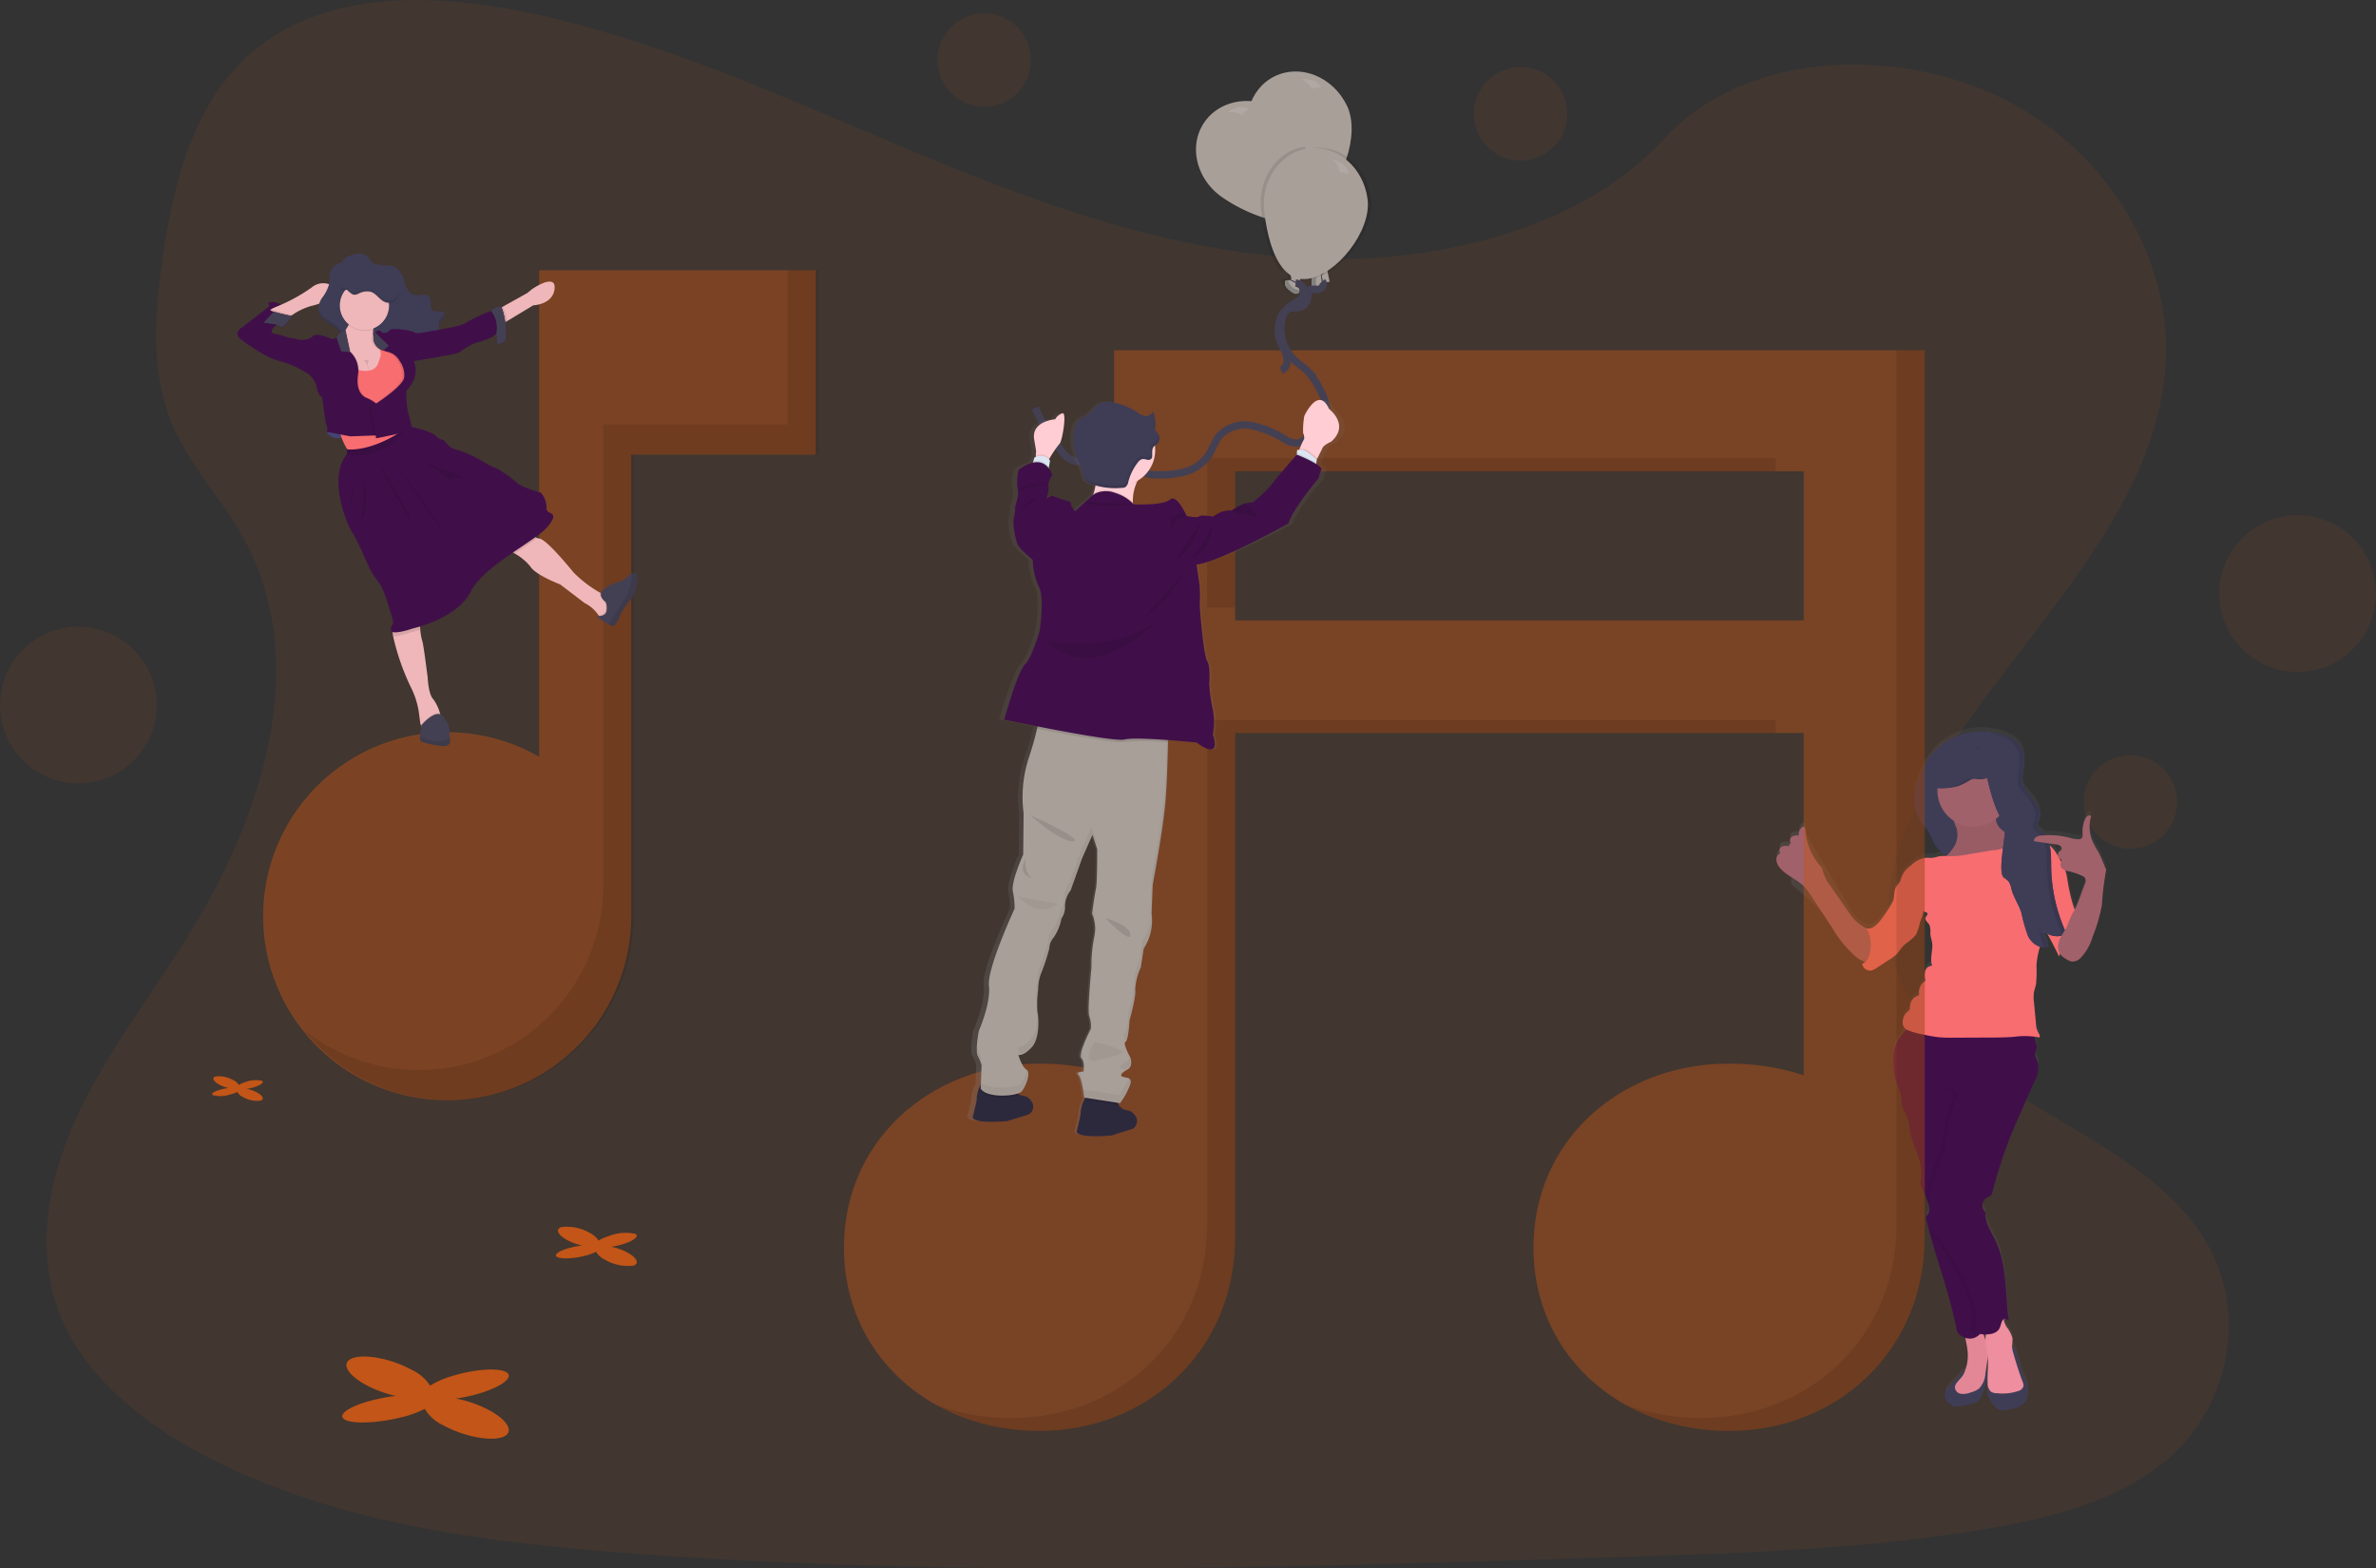 <svg xmlns="http://www.w3.org/2000/svg" xmlns:xlink="http://www.w3.org/1999/xlink" width="321.174" height="212.039" viewBox="0 0 321.174 212.039">
  <rect x="0" y="0" width="321.174" height="212.039" fill="#333333" stroke="none"/>
  <defs>
    <linearGradient id="linear-gradient" x1="-0.232" y1="0.5" x2="0.769" y2="0.5" gradientUnits="objectBoundingBox">
      <stop offset="0" stop-color="gray" stop-opacity="0.251"/>
      <stop offset="0.54" stop-color="gray" stop-opacity="0.122"/>
      <stop offset="1" stop-color="gray" stop-opacity="0.102"/>
    </linearGradient>
    <linearGradient id="linear-gradient-2" x1="-3.46" y1="0.929" x2="-3.46" y2="-0.082" xlink:href="#linear-gradient"/>
  </defs>
  <g id="undraw_compose_music_ovo2" transform="translate(0 -0.005)">
    <circle id="Ellipse_5" data-name="Ellipse 5" cx="6.32" cy="6.32" r="6.32" transform="translate(281.655 102.112)" fill="#c25517" opacity="0.1"/>
    <circle id="Ellipse_6" data-name="Ellipse 6" cx="10.592" cy="10.592" r="10.592" transform="translate(299.99 69.661)" fill="#c25517" opacity="0.1"/>
    <circle id="Ellipse_7" data-name="Ellipse 7" cx="6.32" cy="6.32" r="6.32" transform="translate(126.719 1.801)" fill="#c25517" opacity="0.1"/>
    <circle id="Ellipse_8" data-name="Ellipse 8" cx="6.32" cy="6.32" r="6.32" transform="translate(199.214 9.065)" fill="#c25517" opacity="0.1"/>
    <circle id="Ellipse_9" data-name="Ellipse 9" cx="10.592" cy="10.592" r="10.592" transform="translate(0 84.73)" fill="#c25517" opacity="0.1"/>
    <path id="Path_675" data-name="Path 675" d="M243.341,122.077c-18.91-.7-36.921-7.261-54.119-14.437s-34.236-15.121-52.679-18.922c-11.872-2.446-25.447-2.793-35.013,4.044-9.219,6.592-12.193,17.937-13.783,28.474-1.2,7.93-1.911,16.275,1.385,23.7,2.288,5.154,6.352,9.484,9.163,14.42,9.78,17.175,2.866,38.356-7.731,55.124-4.967,7.866-10.735,15.369-14.571,23.743s-5.619,17.97-2.27,26.513c3.325,8.473,11.252,14.826,19.84,19.284C111,293.1,131.547,295.7,151.594,297.165c44.36,3.261,88.96,1.85,133.44.435,16.459-.523,32.994-1.055,49.187-3.8,8.994-1.519,18.276-3.93,24.8-9.747,8.289-7.384,10.343-19.889,4.789-29.149-9.315-15.533-35.063-19.393-41.581-36.062-3.582-9.175.1-19.4,5.306-27.9,11.17-18.256,29.9-34.271,30.884-55.139.678-14.317-8.324-28.681-22.244-35.463-14.592-7.109-34.823-6.215-45.581,5.552C279.517,118.054,260.037,122.7,243.341,122.077Z" transform="translate(-65.659 -87.11)" fill="#c25517" opacity="0.1"/>
    <path id="Path_676" data-name="Path 676" d="M872.34,440.918a1.727,1.727,0,0,0,.389,1.011,5.746,5.746,0,0,0,1.554,1.321v1.584s4.675,3.907,5.636,5.382a16.01,16.01,0,0,0,3.191,3.892,2.878,2.878,0,0,0,1.189.631h.079a1.235,1.235,0,0,1-.456.292,1.081,1.081,0,0,0,1.274.915,2.129,2.129,0,0,0,.631-.316l1.852-1.2a5.309,5.309,0,0,0,.862-.646c.345-.348.584-.783.923-1.14.584-.608,1.414-.97,1.82-1.7a8.217,8.217,0,0,0,.456-1.5c.1-.327.251-.637.351-.964a3.483,3.483,0,0,0,.12-.6c.064.056.131.111.2.164.143-.094.418.152.354.31s-.219.272-.272.435c-.117.374.345.652.538.993a2.641,2.641,0,0,1,.114,1.169c.02.389.2.856.254,1.291.134,1.017-.368,2.089,0,3.05a.961.961,0,0,0-.95.739,2.8,2.8,0,0,0,.038,1.3,1.788,1.788,0,0,0-.877,1.633.4.4,0,0,1-.041.292.414.414,0,0,1-.166.1,1.648,1.648,0,0,0-1.017,1.531.76.76,0,0,1-.029.324.768.768,0,0,1-.24.245,1.905,1.905,0,0,0-.71,1.49,1.081,1.081,0,0,0,.5.976h.021a5.259,5.259,0,0,0-1.753,3.328,13.663,13.663,0,0,0,.228,3.445h.105v.085a1.534,1.534,0,0,0,.167.5,7.117,7.117,0,0,1,.628,2.56,2.267,2.267,0,0,0,.088.646,3.258,3.258,0,0,0,.33.567,6.027,6.027,0,0,1,.611,2.133,16.872,16.872,0,0,0,.745,2.8,7.914,7.914,0,0,1,.844,3.8,3.8,3.8,0,0,0-.117.938,2.744,2.744,0,0,0,.368.985,9.134,9.134,0,0,1,.409.912.736.736,0,0,0,.181.494c.035.1.064.2.094.292s.05.155.073.234a3.011,3.011,0,0,1,.091.4l-.018.307v.292a.728.728,0,0,1-.14.26,1.054,1.054,0,0,1-.076.085l-.07.079a.527.527,0,0,0-.079.114h0a.547.547,0,0,0-.023.336.533.533,0,0,0,.029.131c.073.316.152.631.231.944.023.1.05.19.073.292.064.245.129.494.2.739v.032l.044.164.167.6c.035.12.07.237.1.356l.129.435q.149.508.307,1.017a106.383,106.383,0,0,1,2.852,10.393,1.119,1.119,0,0,0,.418.625,2.407,2.407,0,0,0,.728.392c.067.517.234,1.148.254,1.461a7.091,7.091,0,0,1-.26,3.036.245.245,0,0,0-.222.07,9.056,9.056,0,0,0-.669.71l-1.37,1.461a2.263,2.263,0,0,0-.31.377,1.318,1.318,0,0,0-.131,1.078,1.461,1.461,0,0,0,.7.836,1.169,1.169,0,0,1,.222.126,1.313,1.313,0,0,0,.137.117.532.532,0,0,0,.292.055,10.435,10.435,0,0,0,2.3-.391,1.844,1.844,0,0,0,.95-.447,1.777,1.777,0,0,0,.324-.631l.275-.76a8.647,8.647,0,0,0,.418-1.417,2.921,2.921,0,0,0-.073-1.461.293.293,0,0,0-.07.12c.067-.424.131-.85.2-1.277.02-.126.038-.254.056-.386.088,1.137-.079,2.282-.026,3.422a3.992,3.992,0,0,0-.114.64,3.869,3.869,0,0,0,1.356,2.811,1.387,1.387,0,0,0,.465.242,1.642,1.642,0,0,0,.479,0,6.105,6.105,0,0,0,1.823-.345,2.241,2.241,0,0,0,1.312-1.245,2.922,2.922,0,0,0,.131-.9,3.455,3.455,0,0,0-.085-.95,7.238,7.238,0,0,0-.479-1.107,10.568,10.568,0,0,1-.543-1.63l-.254-.926c-.07-.263-.143-.526-.234-.783a1.312,1.312,0,0,0-.324-.617c-.105-.082-.175-.088-.222-.041v-.1a10.445,10.445,0,0,0,.067-1.084,4.592,4.592,0,0,0-.836-1.581,3.09,3.09,0,0,1-.333-.836c-.018-.064-.029-.126-.041-.193a.684.684,0,0,1,.167-.108l.52.292c-.459-3.448-.216-7.062-1.554-10.27-.584-1.4-1.709-2.852-1.584-4.357a1.227,1.227,0,0,1,.137-1.958c.225-.123.5-.181.657-.389a1.062,1.062,0,0,0,.149-.377,59.784,59.784,0,0,1,2.887-8.663c.26-.617.529-1.227.8-1.838l.906-2.06,1.1-2.507a3.476,3.476,0,0,0,.4-2.659,2.25,2.25,0,0,1-.354-1.014,6.353,6.353,0,0,1,.216-.669,1.665,1.665,0,0,0-.056-.728c-.073-.316-.155-.631-.24-.944a5.259,5.259,0,0,1,.7.134c.14-.237-.085-.511-.222-.751a2.54,2.54,0,0,1-.254-1.043l-.292-2.948a5.231,5.231,0,0,1-.023-1.227c.058-.432.225-.844.31-1.277a19.62,19.62,0,0,0,.053-2.525,11.318,11.318,0,0,1,.386-2.2c.026-.108.05-.213.076-.321a1.752,1.752,0,0,0,.424.073h.362a1.179,1.179,0,0,0,.161-.041h.035a1.758,1.758,0,0,0,.172-.067c-.07-.149-.134-.292-.2-.45-.026-.061-.05-.123-.073-.184s-.067-.172-.1-.26-.058-.161-.085-.24-.044-.134-.064-.2-.056-.184-.082-.292-.053-.193-.079-.292l.044-.091a2.564,2.564,0,0,0,.482.33c.584,1.008,1.113,2.045,1.6,3.091a.982.982,0,0,0,.149-.377,1.809,1.809,0,0,0,.207.266,3.1,3.1,0,0,0,.681.5,1.753,1.753,0,0,0,.806.292,1.5,1.5,0,0,0,1.031-.447,6.882,6.882,0,0,0,1.668-2.922,22,22,0,0,0,1.256-4.3,36.485,36.485,0,0,1,.584-4.774c-.406-.806-.663-1.7-1.119-2.478a11.089,11.089,0,0,1-.771-1.446,5,5,0,0,1-.137-3.343.459.459,0,0,0-.535.029,1.118,1.118,0,0,0-.321.467,4.147,4.147,0,0,0-.319,1.964.783.783,0,0,1-.055.479.6.6,0,0,1-.52.219,4.485,4.485,0,0,1-1.2-.219,11.186,11.186,0,0,0-3.354-.327,2.673,2.673,0,0,0-.292-.292l-.126-.1-.129-.1-.064-.053a1.465,1.465,0,0,1-.123-.108.81.81,0,0,1-.292-.511.658.658,0,0,1,0-.076.56.56,0,0,1,0-.07.985.985,0,0,1,.067-.2,1.356,1.356,0,0,1,.064-.131l.032-.067c0-.021.02-.044.032-.064a1.921,1.921,0,0,0,.093-.245,1.783,1.783,0,0,0,.061-.254,1.906,1.906,0,0,0,.026-.26V434.7a2.655,2.655,0,0,0-.108-.52,2.886,2.886,0,0,0-.14-.374,4.141,4.141,0,0,0-.248-.462,7.069,7.069,0,0,0-.625-.85l-.172-.2-.175-.2a6.938,6.938,0,0,1-.508-.622,2.422,2.422,0,0,1-.292-.52c-.023-.061-.044-.123-.061-.187a1.9,1.9,0,0,1-.053-.362v-.12a4.477,4.477,0,0,1,.023-.488c.023-.228.056-.459.088-.692.021-.155.044-.31.064-.465a1.554,1.554,0,0,1,.029-.231c.018-.155.035-.31.047-.465a4.453,4.453,0,0,0-.076-1.353,2.563,2.563,0,0,0-.137-.432,2.745,2.745,0,0,0-.292-.526,3.8,3.8,0,0,0-1.625-1.265,7.478,7.478,0,0,0-1.487-.476c-.2-.044-.406-.082-.608-.114a8.51,8.51,0,0,0-8.181,2.922,11.336,11.336,0,0,0-2.212,4.333,6.186,6.186,0,0,0,.7,4.725c.377.584.877,1.075,1.207,1.677.275.491.438,1.043.733,1.522a3.594,3.594,0,0,0,1.622,1.365l-.128.117a3.939,3.939,0,0,0-.909.018c-.31.053-.611.172-.923.21-.386.05-.78-.026-1.169.023a3.689,3.689,0,0,0-1.855,1.066A3.261,3.261,0,0,0,889.1,443.8v.023l-.43.584a2.3,2.3,0,0,0-.269.424,7.129,7.129,0,0,0-.169,1.309,2.8,2.8,0,0,1-.339.78,17.544,17.544,0,0,1-1.461,2.18,3.691,3.691,0,0,1-.909.9,1.636,1.636,0,0,1-.947.269,6.07,6.07,0,0,1-1.385-.926,8.931,8.931,0,0,1-1.224-1.522c-.7-1,1.461,2,.766.99L876.5,438.42a8.472,8.472,0,0,1-.245-1.478c0-.19-.079-.441-.272-.447a.33.33,0,0,0-.219.105,1.268,1.268,0,0,0-.406,1.081,1.5,1.5,0,0,0-.956.169.546.546,0,0,0-.12.777v.079a.415.415,0,0,0-.219.438,1.484,1.484,0,0,0-1.026.05c-.307.172-.424.678-.126.877a.9.9,0,0,0-.573.847Zm39.06,1.49a4.838,4.838,0,0,0,.546.14,8.719,8.719,0,0,1,1.695.584.929.929,0,0,1,.441.33.982.982,0,0,1-.053.83l-.771,2.083c-.123.327-.242.655-.394.967-.058.126-.126.251-.193.374q-.035-.105-.07-.2a17.1,17.1,0,0,1-.555-1.94c-.129-.567-.237-1.14-.327-1.712a8.37,8.37,0,0,0-.324-1.455Zm-.806-1.633.058.041a.657.657,0,0,1,.2.14.312.312,0,0,1,0,.292Zm-1.394-2.007.923.134a1.213,1.213,0,0,1,.622.213.418.418,0,0,1,.085.584,1.388,1.388,0,0,1-.2.137.584.584,0,0,0-.219.6,6.548,6.548,0,0,0-.529-.821,4.063,4.063,0,0,0-.617-.631C909.24,438.917,909.223,438.841,909.2,438.768Zm-8.874,66.423a.44.44,0,1,1,.286.83Z" transform="translate(-632.179 -325.313)" fill="url(#linear-gradient)"/>
    <path id="Path_677" data-name="Path 677" d="M946.666,425.915c1.6.257,3.386.877,4,2.378.462,1.137.105,2.413,0,3.635a2.759,2.759,0,0,0,.035.967,3.393,3.393,0,0,0,.847,1.329,7.081,7.081,0,0,1,1.221,1.709,2.489,2.489,0,0,1,.082,2.045,1.487,1.487,0,0,0-.2.538c-.02.418.415.681.736.947,1.2,1,1.151,2.811,1.169,4.383a22.124,22.124,0,0,0,2.092,9.245,2.825,2.825,0,0,1-3.161-.412,10.652,10.652,0,0,0,.719,2.069c-1.02.494-2.247-.318-2.755-1.327a22.708,22.708,0,0,1-.935-3.255c-.351-1.069-1.02-2.013-1.312-3.091a2.971,2.971,0,0,0-.365-1.034,2.631,2.631,0,0,0-.643-.546,6.252,6.252,0,0,1-2.264-3.074,12.047,12.047,0,0,1-3.8.438,4.181,4.181,0,0,1-3.237-1.779c-.292-.479-.459-1.031-.733-1.522-.336-.6-.833-1.1-1.21-1.674a6.181,6.181,0,0,1-.7-4.719,11.251,11.251,0,0,1,2.212-4.327A8.559,8.559,0,0,1,946.666,425.915Z" transform="translate(-677.291 -326.828)" fill="#3a3768"/>
    <path id="Path_678" data-name="Path 678" d="M946.666,425.915c1.6.257,3.386.877,4,2.378.462,1.137.105,2.413,0,3.635a2.759,2.759,0,0,0,.035.967,3.393,3.393,0,0,0,.847,1.329,7.081,7.081,0,0,1,1.221,1.709,2.489,2.489,0,0,1,.082,2.045,1.487,1.487,0,0,0-.2.538c-.02.418.415.681.736.947,1.2,1,1.151,2.811,1.169,4.383a22.124,22.124,0,0,0,2.092,9.245,2.825,2.825,0,0,1-3.161-.412,10.652,10.652,0,0,0,.719,2.069c-1.02.494-2.247-.318-2.755-1.327a22.708,22.708,0,0,1-.935-3.255c-.351-1.069-1.02-2.013-1.312-3.091a2.971,2.971,0,0,0-.365-1.034,2.631,2.631,0,0,0-.643-.546,6.252,6.252,0,0,1-2.264-3.074,12.047,12.047,0,0,1-3.8.438,4.181,4.181,0,0,1-3.237-1.779c-.292-.479-.459-1.031-.733-1.522-.336-.6-.833-1.1-1.21-1.674a6.181,6.181,0,0,1-.7-4.719,11.251,11.251,0,0,1,2.212-4.327A8.559,8.559,0,0,1,946.666,425.915Z" transform="translate(-677.291 -326.828)" fill="#3f3d56"/>
    <path id="Path_679" data-name="Path 679" d="M995.31,488.385c.091.584.2,1.145.33,1.715a16.4,16.4,0,0,0,.552,1.934,1.859,1.859,0,0,1,.172.877,1.64,1.64,0,0,1-.213.532c-.733,1.3-1.721,2.557-1.806,4.047a2.177,2.177,0,0,1-.2,1.078q-.85-1.823-1.873-3.559a10.958,10.958,0,0,1-1.709-3.822,7.247,7.247,0,0,1,.023-1.964,4.274,4.274,0,0,1,.707-2.066c.482-.631,1.812-1.587,2.671-1.391C994.974,486.013,995.182,487.57,995.31,488.385Z" transform="translate(-715.82 -369.262)" fill="#f86d70"/>
    <path id="Path_680" data-name="Path 680" d="M885.741,483.991a8.705,8.705,0,0,1-2.7-1.508,8.8,8.8,0,0,1-1.224-1.519l-2.253-3.255a5.874,5.874,0,0,1-1.2-2.519,8.289,8.289,0,0,1-2.253-5.113c0-.193-.076-.441-.269-.447a.339.339,0,0,0-.222.105,1.271,1.271,0,0,0-.4,1.081,1.5,1.5,0,0,0-.956.167c-.269.193-.339.669-.05.83a.412.412,0,0,0-.292.465,1.461,1.461,0,0,0-1.026.05c-.292.172-.424.675-.126.877a.877.877,0,0,0-.584.856,1.718,1.718,0,0,0,.389,1.008c.877,1.169,2.4,1.63,3.4,2.676a7.762,7.762,0,0,1,.877,1.169l2.907,4.424a15.9,15.9,0,0,0,3.191,3.883,2.887,2.887,0,0,0,1.186.631,1.312,1.312,0,0,0,1.248-.345,2.036,2.036,0,0,0,.365-1.245C885.819,485.516,885.691,484.742,885.741,483.991Z" transform="translate(-632.071 -357.858)" fill="#a1616a"/>
    <path id="Path_681" data-name="Path 681" d="M950.665,722.913a2.532,2.532,0,0,0-.31.377,1.318,1.318,0,0,0-.131,1.078,1.461,1.461,0,0,0,.7.833,1.378,1.378,0,0,1,.222.128,1.318,1.318,0,0,0,.137.117.531.531,0,0,0,.292.055,10.634,10.634,0,0,0,2.3-.391,1.843,1.843,0,0,0,.95-.447,1.891,1.891,0,0,0,.324-.628l.272-.76a8.9,8.9,0,0,0,.421-1.414,2.945,2.945,0,0,0-.076-1.461.476.476,0,0,0-.1.292,3.234,3.234,0,0,1-.584,1.417,1.444,1.444,0,0,1-.228.292,1.488,1.488,0,0,1-.684.292,8.409,8.409,0,0,1-1.461.187.456.456,0,0,1-.2-.023.348.348,0,0,1-.167-.207.877.877,0,0,1,0-.584c.131-.368.494-.611.669-.964.129-.26-.05-.546-.316-.327a8.1,8.1,0,0,0-.669.71Z" transform="translate(-687.263 -535.356)" fill="#3f3d56"/>
    <path id="Path_682" data-name="Path 682" d="M956.452,704.293a5.792,5.792,0,0,1-.538,3.571c-.24.371-.564.681-.839,1.028a1.206,1.206,0,0,0-.292.62.948.948,0,0,0,.824.915,2.727,2.727,0,0,0,1.324-.19,3.186,3.186,0,0,0,1.125-.529,3.239,3.239,0,0,0,.853-2.069l.272-1.753a5.532,5.532,0,0,0,.1-1.277,5.687,5.687,0,0,0-.342-1.376l-.45-1.315a.62.62,0,0,0-.2-.327.585.585,0,0,0-.342-.061c-.429.02-1.513.178-1.721.631C956.037,702.569,956.422,703.832,956.452,704.293Z" transform="translate(-690.531 -521.996)" fill="#ee8e9e"/>
    <path id="Path_683" data-name="Path 683" d="M956.452,704.293a5.792,5.792,0,0,1-.538,3.571c-.24.371-.564.681-.839,1.028a1.206,1.206,0,0,0-.292.62.948.948,0,0,0,.824.915,2.727,2.727,0,0,0,1.324-.19,3.186,3.186,0,0,0,1.125-.529,3.239,3.239,0,0,0,.853-2.069l.272-1.753a5.532,5.532,0,0,0,.1-1.277,5.687,5.687,0,0,0-.342-1.376l-.45-1.315a.62.62,0,0,0-.2-.327.585.585,0,0,0-.342-.061c-.429.02-1.513.178-1.721.631C956.037,702.569,956.422,703.832,956.452,704.293Z" transform="translate(-690.531 -521.996)" opacity="0.05"/>
    <path id="Path_684" data-name="Path 684" d="M927.547,579.428a.107.107,0,0,0,0,.032,1.46,1.46,0,0,0,.164.5,7.181,7.181,0,0,1,.631,2.557,2.165,2.165,0,0,0,.085.646,3.447,3.447,0,0,0,.33.567,6.013,6.013,0,0,1,.611,2.13,16.832,16.832,0,0,0,.745,2.793,7.9,7.9,0,0,1,.844,3.8,3.8,3.8,0,0,0-.117.935,2.7,2.7,0,0,0,.365.985,9.154,9.154,0,0,1,.412.912c.12.31.248.675.348,1.017a1.382,1.382,0,0,1-.076,1.253,1.426,1.426,0,0,0-.225.275.731.731,0,0,0,0,.473q.237,1,.508,2c.14.52.292,1.037.441,1.555,1.128,3.781,2.4,7.524,3.159,11.4.108.558.821.958,1.376,1.078a1.794,1.794,0,0,0,1.581-.424.978.978,0,0,0,.111-.108,3.322,3.322,0,0,0,.622-2.449c-.2-3.985-2.2-7.632-3.159-11.506a22.155,22.155,0,0,1-.62-4.269c-.225-4.812-.313-9.9,1.046-14.516a3.722,3.722,0,0,0,.108-2.922,2.85,2.85,0,0,0-1.5-1.1,9.672,9.672,0,0,0-7.506.193,2.334,2.334,0,0,0,0,.292,2.962,2.962,0,0,1-.152,1.327,1.628,1.628,0,0,0-.131.587Z" transform="translate(-671.254 -433.406)" fill="#400f49"/>
    <path id="Path_685" data-name="Path 685" d="M973.735,711.742l.254.926a10.347,10.347,0,0,0,.541,1.63,7.1,7.1,0,0,1,.482,1.1,3.572,3.572,0,0,1,.082.95,2.9,2.9,0,0,1-.131.9,2.241,2.241,0,0,1-1.312,1.245,6.193,6.193,0,0,1-1.82.342,1.458,1.458,0,0,1-.479,0,1.335,1.335,0,0,1-.465-.242,3.842,3.842,0,0,1-1.356-2.808,3.45,3.45,0,0,1,.143-.716c.064-.088.7.272.429.584-.4.447.78.216,1.382.178a5.533,5.533,0,0,0,.783-.129l.973-.208c.318-.07.687-.178.8-.485s-.134-.669-.324-.964a6.308,6.308,0,0,1-.76-2.679c-.023-.184-.251-1.367.219-1a1.315,1.315,0,0,1,.327.616C973.591,711.219,973.661,711.479,973.735,711.742Z" transform="translate(-700.971 -528.206)" fill="#3f3d56"/>
    <path id="Path_686" data-name="Path 686" d="M941.789,641.59a1.334,1.334,0,0,0,.076-1.251c-.047-.158-.094-.313-.146-.467l3.825-1.291c0,.342.029.684.044,1.026a22.218,22.218,0,0,0,.62,4.272c.955,3.871,2.963,7.518,3.159,11.5a3.2,3.2,0,0,1-.731,2.563,1.809,1.809,0,0,1-1.584.421c-.552-.12-1.268-.52-1.376-1.078-.757-3.872-2.045-7.614-3.159-11.4q-.526-1.753-.95-3.553a.743.743,0,0,1,0-.47A1.427,1.427,0,0,1,941.789,641.59Z" transform="translate(-681.151 -477.443)" fill="#400f49" opacity="0.05"/>
    <path id="Path_687" data-name="Path 687" d="M971.746,697a4.619,4.619,0,0,1,.833,1.578,9.039,9.039,0,0,1-.067,1.084,3.4,3.4,0,0,0,.161.877q.555,2.016,1.286,3.98a1.09,1.09,0,0,1,.1.541.953.953,0,0,1-.634.631,6.7,6.7,0,0,1-2.922.321,1.53,1.53,0,0,1-.824-.193,1.433,1.433,0,0,1-.465-1.148c-.067-1.242.143-2.49,0-3.725-.047-.45-.143-.894-.213-1.338a3.926,3.926,0,0,1,.058-1.87,4.279,4.279,0,0,1,.7-1.169,3.66,3.66,0,0,1,.973-.97c.117-.07.447-.292.564-.149.061.067.035.248.044.333a3.323,3.323,0,0,0,.067.386A3.169,3.169,0,0,0,971.746,697Z" transform="translate(-700.536 -517.66)" fill="#ee8e9e"/>
    <path id="Path_688" data-name="Path 688" d="M934.871,580.965a1.058,1.058,0,0,1,.073.877c-.129.529-.339,1.034-.511,1.552a21.587,21.587,0,0,0-.66,2.82,8.251,8.251,0,0,0-.359,2.688,19.15,19.15,0,0,0-2.045,6.373c-.079.57,1.189,1.309,1.169,1.885-.047,1.145-.961,1.236-.292,2.151.032.047-.254,1.069-.216,1.113.275.33.622.584.917.9a6.905,6.905,0,0,1,.967,1.417c1.753,3.15,4.263,6.72,3.486,10.227a.625.625,0,0,0,.333.631,1.722,1.722,0,0,0,.736.169h.123a3.322,3.322,0,0,0,.622-2.449c-.2-3.985-2.2-7.632-3.159-11.506a22.166,22.166,0,0,1-.619-4.269c-.225-4.812-.313-9.9,1.046-14.516a3.723,3.723,0,0,0,.108-2.922,2.85,2.85,0,0,0-1.5-1.1,9.671,9.671,0,0,0-7.506.193,2.31,2.31,0,0,0,0,.292,2.96,2.96,0,0,1-.152,1.327,1.626,1.626,0,0,0-.149.584s-.07-.774-.07-.763c1.563.225,3.194,1.245,4.757,1.461a10.87,10.87,0,0,1,2.384.526A1.034,1.034,0,0,1,934.871,580.965Z" transform="translate(-671.016 -433.392)" opacity="0.05"/>
    <path id="Path_689" data-name="Path 689" d="M945.012,559.533c.21.669.4,1.344.555,2.025a1.655,1.655,0,0,1,.055.725,6.376,6.376,0,0,0-.216.669,2.239,2.239,0,0,0,.354,1.011,3.486,3.486,0,0,1-.394,2.659l-1.107,2.5-.906,2.045c-.269.611-.538,1.221-.8,1.838a59.772,59.772,0,0,0-2.887,8.652,1.059,1.059,0,0,1-.149.377c-.155.2-.432.263-.657.389a1.224,1.224,0,0,0-.134,1.955c-.129,1.5,1,2.957,1.581,4.351,1.335,3.214,1.093,6.814,1.554,10.256l-.52-.292c-.5.228-.482.935-.748,1.411-.4.719-1.388.821-2.209.766a1.724,1.724,0,0,1-.739-.169.622.622,0,0,1-.33-.631c.774-3.506-1.753-7.086-3.489-10.227a6.812,6.812,0,0,0-.967-1.414c-.292-.313-.64-.584-.917-.906a4.909,4.909,0,0,1-.815-3.427A19.2,19.2,0,0,1,933.31,576a8.305,8.305,0,0,1,.362-2.688,21.1,21.1,0,0,1,.657-2.82c.172-.517.383-1.023.511-1.552a1.058,1.058,0,0,0-.07-.877,1.029,1.029,0,0,0-.494-.319,11,11,0,0,0-2.384-.526l-5.37-.771a13.66,13.66,0,0,1-.228-3.442,5.292,5.292,0,0,1,3.8-4.43.8.8,0,0,1,.7.044A28,28,0,0,1,945.012,559.533Z" transform="translate(-670.34 -420.48)" fill="#400f49"/>
    <path id="Path_690" data-name="Path 690" d="M955.135,457.3a2.63,2.63,0,0,0,.234,1.537,2.4,2.4,0,0,0,.611.675,4.525,4.525,0,0,0,1.771.877,1.886,1.886,0,0,1,1.058.465c.377.456.126,1.142-.2,1.639a4.192,4.192,0,0,1-2.32,1.92c-.792.216-1.639.085-2.449.225-.584.1-1.14.345-1.718.482a5.07,5.07,0,0,1-4.675-1.3,6.675,6.675,0,0,0,2.2-2.355,3.348,3.348,0,0,0,.167-2.25,5,5,0,0,1-.526-2.2,2.3,2.3,0,0,1,1.61-1.516,10.327,10.327,0,0,1,2.025-.409c.377-.053,2.782-.584,2.922-.321.085.149-.415,1.026-.476,1.218A4.692,4.692,0,0,0,955.135,457.3Z" transform="translate(-685.342 -347.292)" fill="#a1616a"/>
    <path id="Path_691" data-name="Path 691" d="M955.135,457.3a2.63,2.63,0,0,0,.234,1.537,2.4,2.4,0,0,0,.611.675,4.525,4.525,0,0,0,1.771.877,1.886,1.886,0,0,1,1.058.465c.377.456.126,1.142-.2,1.639a4.192,4.192,0,0,1-2.32,1.92c-.792.216-1.639.085-2.449.225-.584.1-1.14.345-1.718.482a5.07,5.07,0,0,1-4.675-1.3,6.675,6.675,0,0,0,2.2-2.355,3.348,3.348,0,0,0,.167-2.25,5,5,0,0,1-.526-2.2,2.3,2.3,0,0,1,1.61-1.516,10.327,10.327,0,0,1,2.025-.409c.377-.053,2.782-.584,2.922-.321.085.149-.415,1.026-.476,1.218A4.692,4.692,0,0,0,955.135,457.3Z" transform="translate(-685.342 -347.292)" opacity="0.05"/>
    <circle id="Ellipse_10" data-name="Ellipse 10" cx="4.877" cy="4.877" r="4.877" transform="translate(261.892 102.013)" fill="#a1616a"/>
    <path id="Path_692" data-name="Path 692" d="M942.011,476.517l-3.3.555a12.379,12.379,0,0,1-2.472.248,7.072,7.072,0,0,0-1.362,0c-.313.053-.611.172-.926.21-.386.05-.777-.023-1.169.026a3.684,3.684,0,0,0-1.855,1.064,3.23,3.23,0,0,0-1.373,2.045.584.584,0,0,0,.038.292.856.856,0,0,0,.245.257,7.825,7.825,0,0,1,1.382,1.9,7.338,7.338,0,0,0,1.642,1.771c.146-.094.421.152.357.31s-.219.272-.272.435c-.117.374.345.649.535.993a2.685,2.685,0,0,1,.117,1.169c.021.392.2.856.254,1.294.131,1.014-.368,2.083,0,3.045a.955.955,0,0,0-.95.739,2.79,2.79,0,0,0,.038,1.3,1.785,1.785,0,0,0-.877,1.63.292.292,0,0,1-.21.389,1.645,1.645,0,0,0-1.014,1.528.752.752,0,0,1-.029.324.713.713,0,0,1-.24.245,1.905,1.905,0,0,0-.71,1.49,1.093,1.093,0,0,0,.5.976,9.094,9.094,0,0,0,2.221.66,19.954,19.954,0,0,0,2.151.38,19.277,19.277,0,0,0,2.013.061l4.424-.018c1.242,0,2.487,0,3.728-.093a10.57,10.57,0,0,1,3.462.082c.14-.237-.085-.511-.222-.751a2.517,2.517,0,0,1-.254-1.04l-.278-2.948a5.182,5.182,0,0,1-.023-1.221c.061-.435.225-.847.31-1.277a19.585,19.585,0,0,0,.053-2.522,11.246,11.246,0,0,1,.386-2.194l.877-3.609a13.933,13.933,0,0,1,.432-1.809q1.008-2.6,2.118-5.154a.532.532,0,0,0-.038-.456l-.73-1.312a8.381,8.381,0,0,0-.669-1.066,4.222,4.222,0,0,0-2.469-1.516,4.366,4.366,0,0,0-2.869.427c-.342.181-.657.406-1.005.584A4.112,4.112,0,0,1,942.011,476.517Z" transform="translate(-672.668 -361.566)" fill="#f86d70"/>
    <path id="Path_693" data-name="Path 693" d="M917.795,491.5l-1.151,1.537a1.955,1.955,0,0,0-.269.424,6.855,6.855,0,0,0-.172,1.3,2.717,2.717,0,0,1-.336.78,18,18,0,0,1-1.461,2.18,3.907,3.907,0,0,1-.909.9,1.508,1.508,0,0,1-1.227.216.769.769,0,0,1,.4.365,4.459,4.459,0,0,1,.292,2.852,2.921,2.921,0,0,1-.321.935,1.4,1.4,0,0,1-.733.634,1.081,1.081,0,0,0,1.274.915,2.13,2.13,0,0,0,.631-.316l1.85-1.2a4.916,4.916,0,0,0,.862-.646c.345-.345.584-.78.923-1.137.584-.6,1.414-.967,1.82-1.7a7.988,7.988,0,0,0,.453-1.5c.1-.324.254-.634.351-.961a4.3,4.3,0,0,0-.38-3.08A13.159,13.159,0,0,0,917.795,491.5Z" transform="translate(-660.187 -373.338)" fill="#f86d70"/>
    <path id="Path_694" data-name="Path 694" d="M945.632,431.21a6.392,6.392,0,0,1,1.715-1.785,5.853,5.853,0,0,1,3.094-1.309,3.29,3.29,0,0,1,1.391.228c.023-1.379.365-2.294,1.224-2.156,1.6.257,3.386.877,4,2.378.462,1.137.105,2.413,0,3.635a2.759,2.759,0,0,0,.035.967,3.393,3.393,0,0,0,.847,1.329,7.083,7.083,0,0,1,1.221,1.709,2.489,2.489,0,0,1,.082,2.045,1.488,1.488,0,0,0-.2.538c-.02.418.415.681.736.947,1.2,1,1.151,2.811,1.169,4.383a22.124,22.124,0,0,0,2.092,9.245,2.826,2.826,0,0,1-3.161-.412,10.646,10.646,0,0,0,.719,2.069c-1.02.494-2.247-.318-2.755-1.327a22.707,22.707,0,0,1-.935-3.255c-.351-1.069-1.02-2.013-1.312-3.091a2.973,2.973,0,0,0-.365-1.034,2.631,2.631,0,0,0-.643-.546c-1.049-.754.5-6.463.088-7.687-.611.132-1.733-2.814-2.373-5.809a3.024,3.024,0,0,1-1.388.14,1.672,1.672,0,0,0-.5-.035,1.322,1.322,0,0,0-.432.175,10.67,10.67,0,0,1-1.476.76,8.485,8.485,0,0,1-3.349.292,3.319,3.319,0,0,1,.473-2.393Z" transform="translate(-683.682 -327.099)" fill="#3a3768"/>
    <path id="Path_695" data-name="Path 695" d="M945.632,431.21a6.392,6.392,0,0,1,1.715-1.785,5.853,5.853,0,0,1,3.094-1.309,3.29,3.29,0,0,1,1.391.228c.023-1.379.365-2.294,1.224-2.156,1.6.257,3.386.877,4,2.378.462,1.137.105,2.413,0,3.635a2.759,2.759,0,0,0,.035.967,3.393,3.393,0,0,0,.847,1.329,7.083,7.083,0,0,1,1.221,1.709,2.489,2.489,0,0,1,.082,2.045,1.488,1.488,0,0,0-.2.538c-.02.418.415.681.736.947,1.2,1,1.151,2.811,1.169,4.383a22.124,22.124,0,0,0,2.092,9.245,2.826,2.826,0,0,1-3.161-.412,10.646,10.646,0,0,0,.719,2.069c-1.02.494-2.247-.318-2.755-1.327a22.707,22.707,0,0,1-.935-3.255c-.351-1.069-1.02-2.013-1.312-3.091a2.973,2.973,0,0,0-.365-1.034,2.631,2.631,0,0,0-.643-.546c-1.049-.754.5-6.463.088-7.687-.611.132-1.733-2.814-2.373-5.809a3.024,3.024,0,0,1-1.388.14,1.672,1.672,0,0,0-.5-.035,1.322,1.322,0,0,0-.432.175,10.67,10.67,0,0,1-1.476.76,8.485,8.485,0,0,1-3.349.292,3.319,3.319,0,0,1,.473-2.393Z" transform="translate(-683.682 -327.099)" fill="#3f3d56"/>
    <g id="Group_27" data-name="Group 27" transform="translate(262.359 99.065)" opacity="0.1">
      <path id="Path_696" data-name="Path 696" d="M980.629,453.332a22.171,22.171,0,0,1-2.092-9.245c0-1.563.044-3.378-1.169-4.383-.321-.266-.757-.529-.739-.947a1.492,1.492,0,0,1,.2-.538,2.5,2.5,0,0,0-.082-2.045,7.086,7.086,0,0,0-1.221-1.709,3.4,3.4,0,0,1-.85-1.329,2.9,2.9,0,0,1-.035-.967c.12-1.221.479-2.5,0-3.635-.584-1.461-2.282-2.08-3.845-2.352a.876.876,0,0,1,.421-.026c1.6.257,3.386.877,4,2.378.462,1.137.105,2.413,0,3.635a2.757,2.757,0,0,0,.035.967,3.392,3.392,0,0,0,.847,1.329,7.081,7.081,0,0,1,1.221,1.709,2.489,2.489,0,0,1,.082,2.045,1.487,1.487,0,0,0-.2.538c-.02.418.415.681.736.947,1.2,1,1.151,2.811,1.169,4.383a22.124,22.124,0,0,0,2.092,9.245,2.732,2.732,0,0,1-1.549.292A2.643,2.643,0,0,0,980.629,453.332Z" transform="translate(-964.229 -426.141)"/>
      <path id="Path_697" data-name="Path 697" d="M994.349,519.859a10.46,10.46,0,0,1-.719-2.069,2.668,2.668,0,0,0,.693.459,10.88,10.88,0,0,0,.584,1.61,1.531,1.531,0,0,1-.944.12,1.486,1.486,0,0,0,.386-.12Z" transform="translate(-980.388 -491.011)"/>
      <path id="Path_698" data-name="Path 698" d="M963.919,433.058a3.366,3.366,0,0,0-.929-.219h.111a3.268,3.268,0,0,1,.824.061C963.922,432.947,963.919,433,963.919,433.058Z" transform="translate(-958.701 -430.879)"/>
      <path id="Path_699" data-name="Path 699" d="M950.209,448.321a10.7,10.7,0,0,0,1.479-.76,1.3,1.3,0,0,1,.432-.175,1.6,1.6,0,0,1,.456.026,1.83,1.83,0,0,0-.316.149,10.672,10.672,0,0,1-1.475.76,6.657,6.657,0,0,1-2.475.321A5.865,5.865,0,0,0,950.209,448.321Z" transform="translate(-948.31 -441.174)"/>
      <path id="Path_700" data-name="Path 700" d="M966.108,447l.026.132a2.864,2.864,0,0,1-.725.02,3.215,3.215,0,0,0,.7-.152Z" transform="translate(-960.414 -440.905)"/>
    </g>
    <path id="Path_701" data-name="Path 701" d="M994.6,481.944a1.782,1.782,0,0,0,.479,1.426,3.176,3.176,0,0,0,.678.5,1.84,1.84,0,0,0,.806.292,1.522,1.522,0,0,0,1.031-.45,6.865,6.865,0,0,0,1.666-2.907,21.815,21.815,0,0,0,1.259-4.3,36.43,36.43,0,0,1,.584-4.771c-.4-.806-.66-1.695-1.119-2.472a11.64,11.64,0,0,1-.771-1.446,5,5,0,0,1-.137-3.337.45.45,0,0,0-.532.026,1.119,1.119,0,0,0-.321.467,4.141,4.141,0,0,0-.318,1.961.78.78,0,0,1-.056.479.6.6,0,0,1-.52.219,4.619,4.619,0,0,1-1.2-.216,11.158,11.158,0,0,0-3.708-.307,1.753,1.753,0,0,0-.725.175.672.672,0,0,0-.371.6l2.963.435a1.224,1.224,0,0,1,.625.213.424.424,0,0,1,.085.584,1.169,1.169,0,0,1-.2.134.611.611,0,0,0,.023.976.625.625,0,0,1,.2.14c.123.164-.038.377-.091.584a.725.725,0,0,0,.356.739,2.607,2.607,0,0,0,.827.278,8.717,8.717,0,0,1,1.695.584.93.93,0,0,1,.441.33.99.99,0,0,1-.053.83l-.771,2.08c-.123.327-.243.652-.394.967-.2.406-.438.789-.64,1.2a11.927,11.927,0,0,0-.482,1.169C995.507,480.185,994.733,480.819,994.6,481.944Z" transform="translate(-716.394 -354.16)" fill="#a1616a"/>
    <path id="Path_702" data-name="Path 702" d="M477.354,249.17v98a32.46,32.46,0,0,0-10.118-1.56c-14.571,0-26.405,10.311-26.405,24.883s11.834,24.769,26.405,24.769,26.478-10.729,26.478-26.3V300.911h76.846v46.262a32.447,32.447,0,0,0-10.118-1.56c-14.571,0-26.405,10.311-26.405,24.883s11.834,24.769,26.405,24.769,26.478-10.729,26.478-26.3V249.17Zm93.208,36.524H493.716V265.533h76.846Z" transform="translate(-326.751 -201.814)" fill="#c25517" opacity="0.44"/>
    <path id="Path_703" data-name="Path 703" d="M209.441,212.17v65.772a24.88,24.88,0,1,0,12.447,21.505V237.094h24.953V212.17Z" transform="translate(-136.561 -175.625)" fill="#c25517" opacity="0.455"/>
    <path id="Path_704" data-name="Path 704" d="M228.677,722.049a15.877,15.877,0,0,0-4.573-1.619,20.912,20.912,0,0,0,3.422-.768c2.972-.941,4.47-2.2,3.346-2.82s-4.447-.357-7.419.584a11.456,11.456,0,0,0-2.849,1.265,5.709,5.709,0,0,0-2.446-2.124c-2.63-1.461-6.189-2.183-7.924-1.633s-1,2.168,1.639,3.62a15.816,15.816,0,0,0,4.091,1.522,24.064,24.064,0,0,0-2.82.5c-3.235.777-5.1,1.949-4.178,2.63s4.3.584,7.538-.187a14.087,14.087,0,0,0,3.389-1.2,5.458,5.458,0,0,0,2.489,2.224c2.63,1.461,6.189,2.183,7.924,1.633S231.306,723.5,228.677,722.049Z" transform="translate(-162.467 -531.358)" fill="#c25517"/>
    <path id="Path_705" data-name="Path 705" d="M317.264,658.091a7.743,7.743,0,0,0-2.218-.786,10.439,10.439,0,0,0,1.66-.371c1.443-.459,2.171-1.069,1.625-1.37a6.2,6.2,0,0,0-3.6.292,5.751,5.751,0,0,0-1.382.614,2.783,2.783,0,0,0-1.186-1.031,6.055,6.055,0,0,0-3.848-.792c-.841.266-.485,1.055.795,1.753a7.659,7.659,0,0,0,1.993.736,11.973,11.973,0,0,0-1.37.245c-1.569.374-2.478.944-2.028,1.271s2.089.292,3.658-.091a6.951,6.951,0,0,0,1.648-.584,2.625,2.625,0,0,0,1.207,1.078,6.056,6.056,0,0,0,3.848.795C318.906,659.584,318.547,658.795,317.264,658.091Z" transform="translate(-232.439 -488.752)" fill="#c25517"/>
    <path id="Path_706" data-name="Path 706" d="M154.622,587.2a4.858,4.858,0,0,0-1.4-.491,6.081,6.081,0,0,0,1.046-.234c.9-.292,1.359-.669,1.017-.856a3.912,3.912,0,0,0-2.253.178,3.59,3.59,0,0,0-.877.383,1.709,1.709,0,0,0-.742-.643,3.781,3.781,0,0,0-2.408-.5c-.529.167-.292.657.5,1.1a4.762,4.762,0,0,0,1.248.462,7.18,7.18,0,0,0-.859.155c-.982.234-1.552.584-1.271.795a3.965,3.965,0,0,0,2.291-.056,4.361,4.361,0,0,0,1.031-.365,1.627,1.627,0,0,0,.754.675,3.786,3.786,0,0,0,2.408.5C155.636,588.13,155.423,587.636,154.622,587.2Z" transform="translate(-119.875 -439.505)" fill="#c25517"/>
    <path id="Path_707" data-name="Path 707" d="M256.57,212.17V233H231.618v62.353A24.915,24.915,0,0,1,191.24,314.9a24.918,24.918,0,0,0,44.468-15.454V237.094h24.953V212.17Z" transform="translate(-150.088 -175.625)" opacity="0.1"/>
    <path id="Path_708" data-name="Path 708" d="M173.87,221.746l.085.637,2.761.392s.225-.169.584-.4a8.583,8.583,0,0,1,2.688-1.251c1.446-.292,6.045-2.352,4.564-2.487s-1.329.172-1.329.172a2.439,2.439,0,0,0-3.319-.137,23.06,23.06,0,0,1-5.373,2.823C174.121,221.656,173.87,221.746,173.87,221.746Z" transform="translate(-137.793 -179.79)" fill="#efb7b9"/>
    <path id="Path_709" data-name="Path 709" d="M201.736,204.788a4.675,4.675,0,0,1,1.324-.339,1.61,1.61,0,0,1,1.259.421c.178.184.292.421.467.608.842.9,2.475.228,3.489.926a3.465,3.465,0,0,1,1.037,1.975c.222.728.625,1.525,1.367,1.68a4.056,4.056,0,0,0,1.078-.041,1.061,1.061,0,0,1,.97.356c.345.523-.131,1.4.368,1.771.447.33,1.256-.131,1.569.327a.684.684,0,0,1-.108.76,5.281,5.281,0,0,0-.508.637.964.964,0,0,0,.95,1.408c.316-.032.652-.21.926-.056a.655.655,0,0,1,.292.517A1.359,1.359,0,0,1,215,217.168a3.021,3.021,0,0,1-1.511-.5,1.9,1.9,0,0,0-1.54-.248,2.379,2.379,0,0,0-.619.435,6.781,6.781,0,0,1-1.905,1.128,2.347,2.347,0,0,1-1.9.085c-.657-.336-1-1.154-1.692-1.4s-1.49.216-2.156.611-1.557.725-2.159.24c-.649-.523-.45-1.572-.844-2.305a2.265,2.265,0,0,0-.634-.7c-.444-.342-.95-.6-1.4-.935a2.337,2.337,0,0,1-.953-1.338,2.71,2.71,0,0,1,.543-1.9,5.263,5.263,0,0,0,.894-1.8c.088-.5,0-1.014.114-1.5a1.855,1.855,0,0,1,1.2-1.271c.327-.111.386-.082.552-.371A1.169,1.169,0,0,1,201.736,204.788Z" transform="translate(-154.629 -170.155)" fill="#3f3d56"/>
    <g id="Group_28" data-name="Group 28" transform="translate(43.03 40.422)" opacity="0.1">
      <path id="Path_710" data-name="Path 710" d="M249.464,225.44a2.486,2.486,0,0,1,.053.877A2.37,2.37,0,0,1,249.464,225.44Z" transform="translate(-234.316 -225.44)"/>
      <path id="Path_711" data-name="Path 711" d="M253.375,233.443a.955.955,0,0,0-.1.321.988.988,0,0,1,.035-.818,5.2,5.2,0,0,1,.508-.634,1.078,1.078,0,0,0,.146-.292l.023.026a.684.684,0,0,1-.105.757A5.224,5.224,0,0,0,253.375,233.443Z" transform="translate(-236.976 -230.097)"/>
      <path id="Path_712" data-name="Path 712" d="M198.589,231.322c.447.339.95.584,1.394.938a2.226,2.226,0,0,1,.634.7c.394.733.2,1.782.844,2.305.6.485,1.5.158,2.162-.24s1.426-.877,2.153-.611,1.034,1.066,1.695,1.4a2.383,2.383,0,0,0,1.9-.085,6.808,6.808,0,0,0,1.9-1.128,2.513,2.513,0,0,1,.619-.438,1.892,1.892,0,0,1,1.543.251,2.964,2.964,0,0,0,1.508.5,1.373,1.373,0,0,0,1.213-1.2.877.877,0,0,1,.064.257,1.356,1.356,0,0,1-1.213,1.438,3.035,3.035,0,0,1-1.508-.5,1.924,1.924,0,0,0-1.543-.251,2.58,2.58,0,0,0-.619.435,6.817,6.817,0,0,1-1.9,1.131,2.371,2.371,0,0,1-1.9.085c-.66-.336-1-1.154-1.695-1.4a2.76,2.76,0,0,0-2.153.611c-.663.4-1.56.725-2.162.237-.649-.523-.45-1.569-.844-2.305a2.249,2.249,0,0,0-.634-.7c-.441-.342-.947-.6-1.394-.938a2.338,2.338,0,0,1-.955-1.338,1.583,1.583,0,0,1-.029-.351A2.443,2.443,0,0,0,198.589,231.322Z" transform="translate(-197.668 -228.76)"/>
    </g>
    <path id="Path_713" data-name="Path 713" d="M202.442,286.059l-1,.213a1.715,1.715,0,0,0,2.51.558C205.472,285.764,202.442,286.059,202.442,286.059Z" transform="translate(-157.308 -227.898)" fill="#4c4981"/>
    <path id="Path_714" data-name="Path 714" d="M202.442,286.059l-1,.213a1.715,1.715,0,0,0,2.51.558C205.472,285.764,202.442,286.059,202.442,286.059Z" transform="translate(-157.308 -227.898)" opacity="0.1"/>
    <path id="Path_715" data-name="Path 715" d="M279.32,332.273s1.391.719,2.685,1.552a7.24,7.24,0,0,1,2.1,1.736c.69,1.169,4.041,2.437,4.041,2.437l3.325,2.53a4.751,4.751,0,0,1,1.858,1.639c.094.129.149.21.149.21l1.332-.172.7-.912s.178-2.01-1.207-1.987a1.906,1.906,0,0,1-.78-.2,16.474,16.474,0,0,1-3.573-2.732s-3.541-4.424-4.6-4.57a1.751,1.751,0,0,1-.333-.085,10.862,10.862,0,0,1-2.63-1.768Z" transform="translate(-212.432 -258.991)" fill="#efb7b9"/>
    <path id="Path_716" data-name="Path 716" d="M232.142,369.177a31.7,31.7,0,0,0,2.481,7.033,11.17,11.17,0,0,1,.979,3.15l.19,1.461a1.7,1.7,0,0,0,.21.567,3.088,3.088,0,0,0,.187.292l2.668-.821s-.155-.614-.389-1.318a5.947,5.947,0,0,0-.917-1.917c-.652-.64-.748-2.9-.748-2.9s-.543-4.342-.71-4.888a7.539,7.539,0,0,1-.292-1.6c-.026-.292-.044-.625-.047-1a20.48,20.48,0,0,0-.421-3.214l-3.112.564-.082,3.48a2.32,2.32,0,0,0,0,1.113Z" transform="translate(-178.99 -283.106)" fill="#efb7b9"/>
    <path id="Path_717" data-name="Path 717" d="M327.25,364.342c.094.129.149.21.149.21l1.332-.172.7-.912s.178-2.01-1.207-1.987a1.9,1.9,0,0,1-.78-.2c-.114.6.561,1.1.561,1.1s.292.2.213,1.148C328.176,364.173,327.607,364.31,327.25,364.342Z" transform="translate(-246.358 -281.167)" opacity="0.1"/>
    <path id="Path_718" data-name="Path 718" d="M326.75,357.925c.088.324.929.8,1.514,1.1.292.146.511.248.555.272.134.067.841-.719.938-1.353a11.77,11.77,0,0,1,1.782-2.606,7.072,7.072,0,0,0,.625-2.469c.064-.862-.292-.932-.716-.736a2.832,2.832,0,0,0-.8.628,2.14,2.14,0,0,1-1.037.538,5.074,5.074,0,0,0-1.493.637c-.409.263-.806.584-.877.877-.155.622.552,1.148.552,1.148s.292.2.213,1.148S326.741,357.9,326.75,357.925Z" transform="translate(-246.004 -274.627)" fill="#444053"/>
    <path id="Path_719" data-name="Path 719" d="M331.93,359.024c.292.146.511.248.555.272.134.067.841-.719.938-1.353a11.769,11.769,0,0,1,1.782-2.606,7.072,7.072,0,0,0,.625-2.469c.064-.862-.292-.932-.716-.736a9.729,9.729,0,0,1-.584,2.706C334.1,355.661,332.395,358.308,331.93,359.024Z" transform="translate(-249.67 -274.627)" opacity="0.1"/>
    <path id="Path_720" data-name="Path 720" d="M245.3,418.851l-.026.05a3.087,3.087,0,0,0,.187.292l2.668-.821s-.155-.614-.389-1.318c-1.055-.292-2.568,1.552-2.568,1.552Z" transform="translate(-188.26 -320.622)" opacity="0.1"/>
    <path id="Path_721" data-name="Path 721" d="M244.813,421.144a10.892,10.892,0,0,0,3.214.66c.763-.091.795-.444.742-1.169-.018-.234-.041-.5-.056-.812-.05-1.286-.567-1.546-.567-1.546-.847-2.221-3.287.76-3.287.76l.126.245a2.688,2.688,0,0,0-.248,1.213A3.54,3.54,0,0,0,244.813,421.144Z" transform="translate(-187.953 -320.929)" fill="#444053"/>
    <path id="Path_722" data-name="Path 722" d="M244.816,428.509a10.89,10.89,0,0,0,3.214.66c.763-.091.795-.444.742-1.169a2.358,2.358,0,0,1-1.814.52,7.138,7.138,0,0,1-2.218-.66A3.542,3.542,0,0,0,244.816,428.509Z" transform="translate(-187.956 -328.293)" opacity="0.1"/>
    <path id="Path_723" data-name="Path 723" d="M207.23,235.688l.877,3.8.178.783,1.61.2,1.66.21,1.806-.654a6.1,6.1,0,0,0,.088-3.007,1.9,1.9,0,0,0-.836-1.1,1.856,1.856,0,0,1-.348-.269,1.525,1.525,0,0,1-.292-.418,1.727,1.727,0,0,1-.155-.6,4.319,4.319,0,0,1,.558-2.148s-3.828-1.306-3.53-.462c.2.546-.345,1.5-.748,2.1-.219.324-.4.549-.4.549Z" transform="translate(-161.406 -189.475)" fill="#efb7b9"/>
    <circle id="Ellipse_11" data-name="Ellipse 11" cx="3.325" cy="3.325" r="3.325" transform="translate(45.952 38.099)" opacity="0.1"/>
    <circle id="Ellipse_12" data-name="Ellipse 12" cx="3.325" cy="3.325" r="3.325" transform="translate(45.938 37.977)" fill="#efb7b9"/>
    <path id="Path_724" data-name="Path 724" d="M207.151,256.8a8.138,8.138,0,0,0,.877,1.888l4.643,1.14,3.316-3.471v-.023c-.1-.324-1.367-4.418-.453-5.426.958-1.049.584-4.009.584-4.009s-1.657-1.905-1.993-2.367-2.487-.824-2.487-.824c.108.146.207.292.292.418a4.091,4.091,0,0,1,.529,1.122,1.677,1.677,0,0,1-.044,1.218,1.338,1.338,0,0,0-.114.313c-.362,1.587-2.016,1.365-2.674,1.207-.169-.041-.275-.076-.275-.076l-1.581.05-.993.032s.453,7.825.345,8.447A1,1,0,0,0,207.151,256.8Z" transform="translate(-161.088 -197.95)" fill="#f86d70"/>
    <path id="Path_725" data-name="Path 725" d="M206.82,258.653l2.878-.377h-.053c-.169-.041-.272-.076-.272-.076l-1.584.05-.991.032S206.806,258.41,206.82,258.653Z" transform="translate(-161.102 -208.206)" fill="#925978"/>
    <path id="Path_726" data-name="Path 726" d="M167.52,208.4l1.248.3,1.966-.257.511-.535Z" transform="translate(-118.573 -147.157)" fill="#925978"/>
    <path id="Path_727" data-name="Path 727" d="M174.63,211.065l.564.137.231-.242Z" transform="translate(-123.605 -149.316)" fill="#925978"/>
    <path id="Path_728" data-name="Path 728" d="M207.165,254.092c.742.076,1.426.114,1.426.114l3.825-.143v-3.994a5.665,5.665,0,0,0-1.543-1.017c-.666-.231-1.461-.938-1.3-2.8a2.673,2.673,0,0,1,.032-.333,4.287,4.287,0,0,0,.035-.628,3.36,3.36,0,0,0-1.061-2.46.5.5,0,0,0-.056-.05l-.622-2.9a.619.619,0,0,0-.126.018c-.219.324-.4.549-.4.549l-.459,1.005.877,3.8-.993.032s.453,7.825.345,8.447A1,1,0,0,0,207.165,254.092Z" transform="translate(-161.102 -195.239)" opacity="0.1"/>
    <path id="Path_729" data-name="Path 729" d="M198.8,254.254l3.825-.14v-4a5.7,5.7,0,0,0-1.54-1.017c-.7-.245-1.543-1.017-1.271-3.135a3.468,3.468,0,0,0-1.017-3.106l-.058-.05-.622-2.9a1.347,1.347,0,0,0-.985.564,2.47,2.47,0,0,1-.231.339.584.584,0,0,1-.768.228c-.4-.178-2.139-.912-2.527-.193s-.462,5-.462,5a3.27,3.27,0,0,1,1.125,1.85c.266,1.224.71,1.253.71,1.253l.479,3.506s.435.763.111,1.183" transform="translate(-151.433 -195.26)" fill="#400f49"/>
    <path id="Path_730" data-name="Path 730" d="M206,240.848l.652,1.952,1.245.108-.058-.05-.622-2.9a1.347,1.347,0,0,0-.985.564,2.47,2.47,0,0,1-.231.324Z" transform="translate(-160.535 -195.295)" fill="#444053"/>
    <path id="Path_731" data-name="Path 731" d="M173.87,230.1l.085.637,2.761.392s.225-.169.584-.4c-.292-.067-1.665-.365-2.384-.584-.266-.082-.441-.152-.447-.2s.018-.056.061-.091C174.121,230,173.87,230.1,173.87,230.1Z" transform="translate(-137.793 -188.139)" opacity="0.1"/>
    <path id="Path_732" data-name="Path 732" d="M160.974,232.089s3.129,2.376,5.069,2.758a13.414,13.414,0,0,1,3.8,1.753l1.169-4.506-.716-.494a2.494,2.494,0,0,1-1.592.354c-.736-.175-1.552-.292-1.552-.292a12,12,0,0,0-1.984-.543c-.526-.044-.313-.728.213-1.09a1.142,1.142,0,0,1,.219-.123.678.678,0,0,0,.877.2,2,2,0,0,0,.514-.479h0a6.672,6.672,0,0,0,.584-.877s-1.633-.351-2.446-.6c-.266-.082-.441-.152-.447-.2-.023-.187,1.461-.777,1.461-.777s-1.268-.614-1.782-.167c0,0,.333.248.064.494s-3.506,2.738-3.506,2.738S159.32,231.022,160.974,232.089Z" transform="translate(-128.135 -186.01)" fill="#400f49"/>
    <path id="Path_733" data-name="Path 733" d="M172,233.286l1.733.248a1.142,1.142,0,0,1,.219-.123.678.678,0,0,0,.877.2,2,2,0,0,0,.514-.479h0a6.853,6.853,0,0,0,.473-.739s-1.633-.351-2.446-.6Z" transform="translate(-136.47 -189.512)" opacity="0.1"/>
    <path id="Path_734" data-name="Path 734" d="M172.34,232.8l1.844.266a.678.678,0,0,0,.877.2,4.263,4.263,0,0,0,1.1-1.362s-1.633-.351-2.446-.6Z" transform="translate(-136.711 -189.166)" fill="#444053"/>
    <path id="Path_735" data-name="Path 735" d="M282.391,330l-3.071,2.323s1.391.719,2.685,1.552c1.131-.766,2.2-1.461,3.007-2.107A11.2,11.2,0,0,1,282.391,330Z" transform="translate(-212.432 -259.027)" opacity="0.1"/>
    <path id="Path_736" data-name="Path 736" d="M232.142,369.177a10.407,10.407,0,0,0,2.25-.538s.567-.123,1.408-.4c-.026-.292-.044-.625-.047-1a20.482,20.482,0,0,0-.421-3.214l-3.112.564-.082,3.48A2.32,2.32,0,0,0,232.142,369.177Z" transform="translate(-178.99 -283.106)" opacity="0.1"/>
    <path id="Path_737" data-name="Path 737" d="M208.837,298.653c.625.926,2.338,4.865,2.338,4.865a16.754,16.754,0,0,0,1.3,2.007c.681.856,1.151,2.782,1.668,4.321s-.152,1.251-.079,2.045,3-.234,3-.234,5.975-1.315,7.8-4.967,9.119-6.96,10.595-9.014-.418-1.207-.345-2.32a3.148,3.148,0,0,0-.768-2.045s-2.752-.777-3.2-1.318A19.224,19.224,0,0,0,228.5,290.1a14.711,14.711,0,0,1-2.338-1.21,15.118,15.118,0,0,0-3.471-1.461c-.751-.178-1.487-1.256-1.487-1.256s-.465.061-1.151-.6-3.568-1.239-3.568-1.239c-4.918,3.623-8.316,3.118-8.316,3.118l-.079.684C205.48,291.538,208.212,297.727,208.837,298.653Z" transform="translate(-161.231 -226.701)" fill="#400f49"/>
    <path id="Path_738" data-name="Path 738" d="M210.79,288.168s4.251,1.4,8.4-3.778c-4.92,3.606-8.319,3.1-8.319,3.1Z" transform="translate(-163.926 -226.743)" opacity="0.1"/>
    <path id="Path_739" data-name="Path 739" d="M235.83,305.588s5.709,8.243,6.063,8.544S236.131,305.486,235.83,305.588Z" transform="translate(-181.649 -241.747)" opacity="0.1"/>
    <path id="Path_740" data-name="Path 740" d="M226.8,303.43s3.953,6.136,3.874,6.966C230.674,310.4,226.858,304.5,226.8,303.43Z" transform="translate(-175.258 -240.22)" opacity="0.1"/>
    <path id="Path_741" data-name="Path 741" d="M218.028,309.2s.73,3.433-.368,5.379Z" transform="translate(-168.789 -244.304)" opacity="0.1"/>
    <path id="Path_742" data-name="Path 742" d="M212.8,309.88a15.972,15.972,0,0,1-.38,3.582Z" transform="translate(-165.08 -244.785)" opacity="0.1"/>
    <path id="Path_743" data-name="Path 743" d="M196.46,213.7l5.251,2.057-1.923.251Z" transform="translate(-139.057 -151.256)" opacity="0.1"/>
    <path id="Path_744" data-name="Path 744" d="M208.848,217.222c.263.175.482.453.795.494a1.251,1.251,0,0,0,.646-.158,2.375,2.375,0,0,1,1.657-.225c.771.254,1.2,1.142,1.964,1.405a1.4,1.4,0,0,0,.736.041,1.426,1.426,0,0,0,.415-.169,1.335,1.335,0,0,0,.584-.83,1.718,1.718,0,0,0-.584-1.619,3.585,3.585,0,0,0-1.633-.742,16.171,16.171,0,0,0-4.722-.108.686.686,0,0,0-.368.1,2.193,2.193,0,0,0-.564,1.379C207.889,217.182,208.8,216.889,208.848,217.222Z" transform="translate(-161.782 -177.765)" opacity="0.1"/>
    <path id="Path_745" data-name="Path 745" d="M208.8,216.8c.263.172.479.453.795.494a1.236,1.236,0,0,0,.643-.161,2.377,2.377,0,0,1,1.657-.225c.771.257,1.2,1.145,1.964,1.405a1.373,1.373,0,0,0,.736.041,1.344,1.344,0,0,0,.415-.167,1.367,1.367,0,0,0,.6-.83,1.727,1.727,0,0,0-.6-1.622,3.6,3.6,0,0,0-1.633-.739,16.17,16.17,0,0,0-4.722-.111.7.7,0,0,0-.368.1,2.2,2.2,0,0,0-.564,1.379C207.84,216.77,208.754,216.46,208.8,216.8Z" transform="translate(-161.747 -177.464)" fill="#3f3d56"/>
    <path id="Path_746" data-name="Path 746" d="M281,221.1l.5,2.031.652-.394L285.7,220.6s2.682-.1,2.89-2.256-2.98-.02-3.15.143-.555.453-.555.453l-3.3,1.841Z" transform="translate(-213.621 -179.315)" fill="#efb7b9"/>
    <path id="Path_747" data-name="Path 747" d="M281,229.311l.5,2.031.652-.394a4.836,4.836,0,0,0-.584-1.958Z" transform="translate(-213.621 -187.531)" opacity="0.1"/>
    <path id="Path_748" data-name="Path 748" d="M221.18,251.6l.722,4.237,4.272-.885c-.1-.324-1.367-4.418-.453-5.426.958-1.049.584-4.009.584-4.009s-1.657-1.905-1.993-2.367-2.487-.824-2.487-.824a1.727,1.727,0,0,1-.155-.6,2.432,2.432,0,0,0-.164.453,1.707,1.707,0,0,0,1.14,1.692c.073.035.149.067.231.1.129.053.272.1.424.149l.07.02a2.4,2.4,0,0,1,1.674,1.233,3.153,3.153,0,0,1,.625,2.221C225.537,248.887,221.18,251.6,221.18,251.6Z" transform="translate(-171.28 -196.541)" opacity="0.1"/>
    <path id="Path_749" data-name="Path 749" d="M222,242.485l.722,4.234,4.83-1.005a8.7,8.7,0,0,0-.482-2.247,11.881,11.881,0,0,1-.269-3.182c2.045-2.2.97-3.994.97-3.994s6.01-.976,6.113-1.169a17.776,17.776,0,0,1,2.107-1.262,11.278,11.278,0,0,0,2.472-.877,2.63,2.63,0,0,1,.356-.324.942.942,0,0,1,.117-.076l.161,1.388h.073a1.979,1.979,0,0,0,.947-.374c.5-.38-.132-4.544-.614-4.69a.555.555,0,0,0-.278,0,3.139,3.139,0,0,0-1.037.561l-.085.067-.029.026a20.459,20.459,0,0,0-3.264,1.557c-.543.491-4.774,1.113-4.774,1.113s-1.9.45-2.142.178-3.141-.716-3.384-.292-.915.348-.915.348c-.476-.549-.806-.336-1.008-.02a2.206,2.206,0,0,0-.257.611,1.785,1.785,0,0,0,1.37,1.791c.152.058.316.117.494.169a2.394,2.394,0,0,1,1.674,1.233,3.147,3.147,0,0,1,.628,2.221C226.365,239.774,222,242.485,222,242.485Z" transform="translate(-171.86 -187.46)" fill="#400f49"/>
    <path id="Path_750" data-name="Path 750" d="M278.3,229a.45.45,0,0,1,.155.018c.482.146,1.107,4.313.611,4.693a1.958,1.958,0,0,1-.844.365h-.073l-.161-1.388a.943.943,0,0,0-.117.076V232.7a3.605,3.605,0,0,0-.687-3.083Z" transform="translate(-210.917 -187.536)" opacity="0.1"/>
    <path id="Path_751" data-name="Path 751" d="M278.136,232.6l.161,1.388a1.943,1.943,0,0,0,1.031-.394c.5-.38-.131-4.544-.614-4.69-.38-.117-1.049.356-1.315.558A3.611,3.611,0,0,1,278.136,232.6Z" transform="translate(-211.073 -187.458)" fill="#444053"/>
    <path id="Path_752" data-name="Path 752" d="M224.54,243.432l.693-.649-1.806-1.753a2.206,2.206,0,0,0-.257.611A1.791,1.791,0,0,0,224.54,243.432Z" transform="translate(-172.689 -196.053)" fill="#444053"/>
    <path id="Path_753" data-name="Path 753" d="M208.778,219.964c.263.172.479.453.795.494a1.236,1.236,0,0,0,.643-.161,2.377,2.377,0,0,1,1.657-.225c.771.257,1.2,1.145,1.964,1.405a1.373,1.373,0,0,0,.736.041,1.323,1.323,0,0,0,1.049-1.367,1.385,1.385,0,0,1,0,.619,1.356,1.356,0,0,1-.6.83,1.315,1.315,0,0,1-.415.167,1.362,1.362,0,0,1-.733-.041c-.771-.26-1.2-1.148-1.966-1.405a2.393,2.393,0,0,0-1.657.225,1.236,1.236,0,0,1-.643.161c-.313-.041-.532-.321-.795-.494-.044-.339-.958-.029-1.072-.435a.486.486,0,0,1,0-.187C207.919,219.9,208.734,219.646,208.778,219.964Z" transform="translate(-161.759 -180.877)" opacity="0.1"/>
    <path id="Path_754" data-name="Path 754" d="M219.209,253.6s-.383,1.075.105,1.438c0,0-.535-1.423-.844-1.391" transform="translate(-169.362 -204.95)" opacity="0.1"/>
    <path id="Path_755" data-name="Path 755" d="M299.224,217.76s-2.469,2.136-.684,2.481S299.224,217.76,299.224,217.76Z" transform="translate(-225.578 -179.582)" fill="#efb7b9"/>
    <g id="Group_29" data-name="Group 29" transform="translate(126.518 47.356)" opacity="0.1">
      <path id="Path_756" data-name="Path 756" d="M596.9,420.25H520.052v68.062c0,15.562-11.907,26.3-26.478,26.3a29.255,29.255,0,0,1-10.174-1.785,28.5,28.5,0,0,0,13.972,3.538c14.571,0,26.478-10.729,26.478-26.3V422H596.9Z" transform="translate(-483.4 -370.262)"/>
      <path id="Path_757" data-name="Path 757" d="M558.42,232.2h3.8V213.793h73.053V212.04H558.42Z" transform="translate(-521.774 -197.436)"/>
      <path id="Path_758" data-name="Path 758" d="M839.042,249.17V367.214c0,15.562-11.907,26.3-26.478,26.3a29.258,29.258,0,0,1-10.174-1.785,28.5,28.5,0,0,0,13.972,3.538c14.571,0,26.478-10.729,26.478-26.3V249.17Z" transform="translate(-709.185 -249.17)"/>
    </g>
    <path id="Path_759" data-name="Path 759" d="M628.135,130.937c1.885,3.895,4.967,8.324,8.453,6.633s6.089-8.868,4.2-12.769-6.25-5.674-9.744-3.983S626.248,127.048,628.135,130.937Z" transform="translate(-458.716 -110.512)" fill="#a99f99"/>
    <path id="Path_760" data-name="Path 760" d="M651.433,181.918s.681-.114.421-.675a1.037,1.037,0,0,0-.082-.143,1.8,1.8,0,0,1-.26-.725,2.626,2.626,0,0,1,.032-.9l-1.855-.123s.722.614.637.935a.184.184,0,0,1-.085.111.292.292,0,0,1-.123.053l-.14.041c-.488.172-.292.418-.292.418C649.75,181.708,651.433,181.918,651.433,181.918Z" transform="translate(-474.554 -152.395)" fill="#c25517"/>
    <path id="Path_761" data-name="Path 761" d="M651.68,182.661l1.309.181a1.638,1.638,0,0,1-.038-.2c-.333-.015-.856-.058-1.186-.091A.184.184,0,0,1,651.68,182.661Z" transform="translate(-475.993 -154.66)" fill="#444053"/>
    <path id="Path_762" data-name="Path 762" d="M651.433,184.679s.681-.114.421-.675a2.1,2.1,0,0,1-.8.032,1.779,1.779,0,0,1-1.072-.786c-.488.172-.292.418-.292.418C649.75,184.468,651.433,184.679,651.433,184.679Z" transform="translate(-474.554 -155.155)" fill="#c25517"/>
    <path id="Path_763" data-name="Path 763" d="M651.433,184.679s.681-.114.421-.675a2.1,2.1,0,0,1-.8.032,1.779,1.779,0,0,1-1.072-.786c-.488.172-.292.418-.292.418C649.75,184.468,651.433,184.679,651.433,184.679Z" transform="translate(-474.554 -155.155)" opacity="0.1"/>
    <path id="Path_764" data-name="Path 764" d="M652.37,123.727s2.075-.251,2.662,1.131a1.669,1.669,0,0,0-.745.044,1.058,1.058,0,0,1-.485.094A2.782,2.782,0,0,0,652.37,123.727Z" transform="translate(-476.481 -113.011)" fill="#fff" opacity="0.1"/>
    <path id="Path_765" data-name="Path 765" d="M658.063,213.879a.735.735,0,0,0,.117-.117,1.579,1.579,0,0,1,.444-.351,1.551,1.551,0,0,1,.184-.094,2.708,2.708,0,0,1,.584-.175,2.342,2.342,0,0,1,.292-.032l-.263-1.256v-.018l-.114-.546a3.959,3.959,0,0,1-.263.459c-.134.2-.292.4-.467.4a.207.207,0,0,1-.131-.05.4.4,0,0,1-.082-.105c-.029-.047-.053-.088-.079-.126-.292-.421-.476-.158-.476-.158-.333.12-.47.517-.52.918a.568.568,0,0,1-.018.172,4.588,4.588,0,0,0,.029.85S657.6,214.282,658.063,213.879Z" transform="translate(-479.945 -175.002)" fill="#a99f99"/>
    <path id="Path_766" data-name="Path 766" d="M661.6,215.379a1.557,1.557,0,0,1,.184-.094c-.064-.272-.143-.681-.2-1v-.067a.2.2,0,0,0-.018-.1.207.207,0,0,1-.132-.05l.029.2v.079Z" transform="translate(-482.901 -176.97)" fill="#444053"/>
    <path id="Path_767" data-name="Path 767" d="M658.063,214.708a2.1,2.1,0,0,1-.245-.766,1.66,1.66,0,0,1,.055-.485c.015-.047.026-.094.044-.137a1.423,1.423,0,0,1,.368-.619c-.292-.421-.476-.158-.476-.158-.333.12-.47.517-.52.917a.57.57,0,0,1-.017.172,4.593,4.593,0,0,0,.029.85S657.6,215.112,658.063,214.708Z" transform="translate(-479.945 -175.832)" fill="#838180"/>
    <path id="Path_769" data-name="Path 769" d="M607.513,147.033a21.407,21.407,0,0,0,5.128,2.516,6.3,6.3,0,0,0,3.67.193,3.363,3.363,0,0,0,1.245-.719,3.549,3.549,0,0,0,.628-.748c1.236-1.931,1.213-5.327.234-8.266a9.087,9.087,0,0,0-3.311-4.815c-3.641-2.337-8.292-1.578-10.39,1.692S603.873,144.7,607.513,147.033Z" transform="translate(-442.032 -120.18)" fill="#a99f99"/>
    <path id="Path_771" data-name="Path 771" d="M645.9,187.109c.465.649,2-.047,2-.047s.523-.45,0-.792a1.242,1.242,0,0,0-.143-.082,1.629,1.629,0,0,1-.465-.33c-.047-.047-.093-.1-.137-.149a2.735,2.735,0,0,1-.327-.517,2.166,2.166,0,0,1-.114-.272l-1.648.877a3.735,3.735,0,0,1,.517.126c.237.076.47.187.514.339a.184.184,0,0,1,0,.14.347.347,0,0,1-.079.108,1.432,1.432,0,0,0-.1.108C645.593,187.006,645.9,187.109,645.9,187.109Z" transform="translate(-471.314 -156.337)" fill="#c25517"/>
    <path id="Path_772" data-name="Path 772" d="M648.58,188.351l1.207-.532c-.047-.047-.094-.1-.137-.149-.292.158-.757.394-1.058.541a.184.184,0,0,1-.012.14Z" transform="translate(-473.799 -158.284)" fill="#444053"/>
    <path id="Path_773" data-name="Path 773" d="M647.59,190.379c.465.649,2-.047,2-.047s.523-.45,0-.792a2.019,2.019,0,0,1-.669.444,1.779,1.779,0,0,1-1.321-.108C647.283,190.276,647.59,190.379,647.59,190.379Z" transform="translate(-473.004 -159.607)" fill="#c25517"/>
    <path id="Path_774" data-name="Path 774" d="M647.59,190.379c.465.649,2-.047,2-.047s.523-.45,0-.792a2.019,2.019,0,0,1-.669.444,1.779,1.779,0,0,1-1.321-.108C647.283,190.276,647.59,190.379,647.59,190.379Z" transform="translate(-473.004 -159.607)" opacity="0.1"/>
    <path id="Path_775" data-name="Path 775" d="M618.28,137.364s1.639-1.294,2.861-.424a1.683,1.683,0,0,0-.611.427,1.06,1.06,0,0,1-.368.333A2.785,2.785,0,0,0,618.28,137.364Z" transform="translate(-452.352 -122.164)" fill="#fff" opacity="0.1"/>
    <g id="Group_30" data-name="Group 30" transform="translate(181.108 27.011)" opacity="0.1">
      <path id="Path_776" data-name="Path 776" d="M677,181.36l-.38-1.82a3.5,3.5,0,0,1-.263.459,3.29,3.29,0,0,0,.351,1.4,2.045,2.045,0,0,1,.292-.035Z" transform="translate(-674.57 -179.54)"/>
      <path id="Path_777" data-name="Path 777" d="M671.041,182.132a.876.876,0,0,0,.117-.117,1.633,1.633,0,0,1,.444-.354,1.556,1.556,0,0,1,.184-.093,2.5,2.5,0,0,1,.584-.172,2.048,2.048,0,0,1,.292-.035l-.38-1.82a3.5,3.5,0,0,1-.263.459c-.134.2-.307.4-.467.406a.214.214,0,0,1-.129-.053.358.358,0,0,1-.091-.094c-.026-.047-.053-.088-.076-.126-.292-.421-.479-.155-.479-.155-.751.272-.508,1.94-.508,1.94S670.571,182.532,671.041,182.132Z" transform="translate(-670.232 -179.54)"/>
      <path id="Path_778" data-name="Path 778" d="M674.5,183.615a1.558,1.558,0,0,1,.184-.094c-.076-.318-.169-.836-.231-1.169a.213.213,0,0,1-.129-.053Z" transform="translate(-673.126 -181.494)"/>
      <path id="Path_779" data-name="Path 779" d="M671.062,182.964a2.141,2.141,0,0,1-.245-.768,1.794,1.794,0,0,1,.47-1.242c-.292-.421-.479-.155-.479-.155-.751.272-.508,1.94-.508,1.94S670.592,183.365,671.062,182.964Z" transform="translate(-670.253 -180.373)"/>
      <path id="Path_780" data-name="Path 780" d="M671.062,182.964a2.141,2.141,0,0,1-.245-.768,1.794,1.794,0,0,1,.47-1.242c-.292-.421-.479-.155-.479-.155-.751.272-.508,1.94-.508,1.94S670.592,183.365,671.062,182.964Z" transform="translate(-670.253 -180.373)" opacity="0.1"/>
    </g>
    <path id="Path_781" data-name="Path 781" d="M670.235,180.9a.729.729,0,0,0,.117-.117,1.633,1.633,0,0,1,.444-.351,1.558,1.558,0,0,1,.184-.094,2.5,2.5,0,0,1,.584-.172,2.044,2.044,0,0,1,.292-.035l-.38-1.82a3.724,3.724,0,0,1-.263.459c-.134.2-.292.4-.468.4a.193.193,0,0,1-.129-.05.4.4,0,0,1-.085-.105c-.026-.047-.053-.088-.076-.126-.292-.421-.479-.158-.479-.158-.751.275-.508,1.943-.508,1.943S669.765,181.3,670.235,180.9Z" transform="translate(-488.558 -151.659)" fill="#c25517"/>
    <path id="Path_782" data-name="Path 782" d="M673.675,182.392a1.558,1.558,0,0,1,.184-.094c-.076-.318-.169-.836-.231-1.169a.193.193,0,0,1-.129-.05Z" transform="translate(-491.437 -153.619)" fill="#444053"/>
    <path id="Path_783" data-name="Path 783" d="M670.278,181.729a2.108,2.108,0,0,1-.245-.766,1.794,1.794,0,0,1,.485-1.242c-.292-.421-.479-.158-.479-.158-.751.275-.508,1.943-.508,1.943S669.807,182.132,670.278,181.729Z" transform="translate(-488.601 -152.488)" fill="#c25517"/>
    <path id="Path_784" data-name="Path 784" d="M670.278,181.729a2.108,2.108,0,0,1-.245-.766,1.794,1.794,0,0,1,.485-1.242c-.292-.421-.479-.158-.479-.158-.751.275-.508,1.943-.508,1.943S669.807,182.132,670.278,181.729Z" transform="translate(-488.601 -152.488)" opacity="0.1"/>
    <g id="Group_31" data-name="Group 31" transform="translate(179.414 23.455)" opacity="0.1">
      <path id="Path_785" data-name="Path 785" d="M666.434,167.846a3.335,3.335,0,0,0,1.35.5,2.454,2.454,0,0,1,.134-.263l-1.718-.713A3.5,3.5,0,0,1,666.434,167.846Z" transform="translate(-665.684 -167.37)"/>
      <path id="Path_786" data-name="Path 786" d="M665.779,170.382s.681.114.617-.5a.945.945,0,0,0-.032-.164,1.614,1.614,0,0,1-.041-.564,1.551,1.551,0,0,1,.029-.2,2.813,2.813,0,0,1,.321-.844l-1.718-.713a3.509,3.509,0,0,1,.24.47c.094.228.158.482.07.614a.2.2,0,0,1-.117.079.309.309,0,0,1-.131,0h-.149c-.514,0-.4.292-.4.292C664.257,169.643,665.779,170.382,665.779,170.382Z" transform="translate(-664.445 -167.384)"/>
      <path id="Path_787" data-name="Path 787" d="M666.8,171.178l1.169.584a1.571,1.571,0,0,1,.029-.2c-.31-.12-.789-.333-1.093-.468A.2.2,0,0,1,666.8,171.178Z" transform="translate(-666.109 -170.003)"/>
      <path id="Path_788" data-name="Path 788" d="M665.768,173.22s.681.114.617-.5a2.1,2.1,0,0,1-.771-.228,1.8,1.8,0,0,1-.763-1.09c-.514,0-.4.292-.4.292C664.246,172.481,665.768,173.22,665.768,173.22Z" transform="translate(-664.434 -170.222)"/>
      <path id="Path_789" data-name="Path 789" d="M665.768,173.22s.681.114.617-.5a2.1,2.1,0,0,1-.771-.228,1.8,1.8,0,0,1-.763-1.09c-.514,0-.4.292-.4.292C664.246,172.481,665.768,173.22,665.768,173.22Z" transform="translate(-664.434 -170.222)" opacity="0.1"/>
    </g>
    <path id="Path_790" data-name="Path 790" d="M665.34,169.745s.681.114.617-.5a.9.9,0,0,0-.032-.164,1.637,1.637,0,0,1-.041-.567,1.518,1.518,0,0,1,.029-.2,2.386,2.386,0,0,1,.187-.584,2.454,2.454,0,0,1,.134-.263l-1.718-.716a3.508,3.508,0,0,1,.234.476c.094.231.158.482.07.617a.21.21,0,0,1-.117.076.359.359,0,0,1-.131,0h-.149c-.514,0-.4.292-.4.292C663.824,169.009,665.34,169.745,665.34,169.745Z" transform="translate(-484.718 -143.476)" fill="#c25517"/>
    <path id="Path_791" data-name="Path 791" d="M666.39,170.565l1.169.584a1.507,1.507,0,0,1,.029-.2c-.31-.12-.789-.333-1.093-.467A.211.211,0,0,1,666.39,170.565Z" transform="translate(-486.405 -146.117)" fill="#444053"/>
    <path id="Path_792" data-name="Path 792" d="M665.34,172.6s.681.114.617-.5a2.174,2.174,0,0,1-.771-.231,1.794,1.794,0,0,1-.763-1.087c-.514,0-.4.292-.4.292C663.824,171.861,665.34,172.6,665.34,172.6Z" transform="translate(-484.718 -146.329)" fill="#c25517"/>
    <path id="Path_793" data-name="Path 793" d="M665.34,172.6s.681.114.617-.5a2.174,2.174,0,0,1-.771-.231,1.794,1.794,0,0,1-.763-1.087c-.514,0-.4.292-.4.292C663.824,171.861,665.34,172.6,665.34,172.6Z" transform="translate(-484.718 -146.329)" opacity="0.1"/>
    <path id="Path_794" data-name="Path 794" d="M644.627,197.821a3.632,3.632,0,0,1,.266-.456c.14-.2.313-.4.47-.4a.184.184,0,0,1,.131.053.38.38,0,0,1,.082.1c.026.05.053.091.076.129.292.427.479.161.479.161.754-.263.526-1.937.526-1.937s-.292-.628-.76-.231a1.081,1.081,0,0,0-.12.114,1.868,1.868,0,0,1-.631.441,2.63,2.63,0,0,1-.584.167,1.857,1.857,0,0,1-.292.032Z" transform="translate(-470.748 -163.549)" fill="#c25517"/>
    <path id="Path_795" data-name="Path 795" d="M647.476,198.409a.184.184,0,0,1,.132.053l-.164-1.312a1.536,1.536,0,0,1-.184.091C647.336,197.562,647.424,198.079,647.476,198.409Z" transform="translate(-472.864 -164.994)" fill="#444053"/>
    <path id="Path_796" data-name="Path 796" d="M649,197.248c.292.427.479.161.479.161.754-.263.526-1.937.526-1.937s-.292-.628-.76-.231a2.045,2.045,0,0,1,.234.768A1.77,1.77,0,0,1,649,197.248Z" transform="translate(-474.096 -163.549)" fill="#c25517"/>
    <path id="Path_797" data-name="Path 797" d="M649,197.248c.292.427.479.161.479.161.754-.263.526-1.937.526-1.937s-.292-.628-.76-.231a2.045,2.045,0,0,1,.234.768A1.77,1.77,0,0,1,649,197.248Z" transform="translate(-474.096 -163.549)" opacity="0.1"/>
    <path id="Path_798" data-name="Path 798" d="M637.075,196.212a5.712,5.712,0,0,0,.877-2.922c.14-.2.313-.4.47-.4a.184.184,0,0,1,.131.053.379.379,0,0,1,.082.1c.026.05.053.091.076.129.292.427.479.161.479.161.754-.263.526-1.937.526-1.937s-.292-.628-.76-.231a1.075,1.075,0,0,0-.12.114,1.869,1.869,0,0,1-.631.441,2.63,2.63,0,0,1-.584.167,3.928,3.928,0,0,0-.541-.812,6.664,6.664,0,0,0-2.6-1.715C634.889,191.952,635.652,194.681,637.075,196.212Z" transform="translate(-463.819 -159.48)" opacity="0.1"/>
    <path id="Path_799" data-name="Path 799" d="M657.39,173.057a5.072,5.072,0,0,0,.628-.14,5.5,5.5,0,0,0,.558-.193l.12-.05c.155-.067.313-.14.47-.222s.237-.123.356-.19a13.256,13.256,0,0,0,5.347-6.481,8.5,8.5,0,0,0,.523-2.226,5.986,5.986,0,0,0-.018-1.213,8.557,8.557,0,0,0-1.087-3.275c-.064-.108-.126-.21-.193-.31a6.98,6.98,0,0,0-6.53-3.343,7.109,7.109,0,0,0,2.51,3.763c.094.231.158.482.07.617a.21.21,0,0,1-.117.076.36.36,0,0,1-.132,0h-.149c-.514,0-.4.292-.4.292-.2.774,1.315,1.514,1.315,1.514s.681.114.616-.5a.9.9,0,0,0-.032-.164,1.633,1.633,0,0,1-.041-.567,1.527,1.527,0,0,1,.029-.2,2.384,2.384,0,0,1,.187-.584,3.756,3.756,0,0,0,.976,0,5.184,5.184,0,0,0,1.332-.362c-.061.1-.117.193-.169.292a5.733,5.733,0,0,0-.877,2.922c-.134.2-.292.4-.467.4a.193.193,0,0,1-.129-.05.4.4,0,0,1-.085-.105c-.026-.047-.053-.088-.076-.126-.292-.421-.479-.158-.479-.158-.751.275-.508,1.943-.508,1.943s.292.625.763.222a.734.734,0,0,0,.117-.117,1.635,1.635,0,0,1,.444-.351,1.571,1.571,0,0,1,.184-.094,2.5,2.5,0,0,1,.584-.172,3.719,3.719,0,0,0,.546.809l.117.126-.041.038a23.093,23.093,0,0,0-2.592,2.758,10.345,10.345,0,0,0-.666.929q-.216.33-.4.657a5.748,5.748,0,0,0-.859,2.922c-.134.2-.292.4-.467.4a.207.207,0,0,1-.131-.05.4.4,0,0,1-.082-.105c-.029-.047-.053-.088-.079-.126-.292-.421-.476-.158-.476-.158A1.1,1.1,0,0,0,657.39,173.057Z" transform="translate(-480.034 -135.429)" opacity="0.1"/>
    <g id="Group_32" data-name="Group 32" transform="translate(170.414 19.84)" opacity="0.1">
      <path id="Path_800" data-name="Path 800" d="M666.487,161.833a1.053,1.053,0,0,0,.491.067,1.7,1.7,0,0,1,.719.2c-.111-1.5-2.156-1.928-2.156-1.928A2.776,2.776,0,0,1,666.487,161.833Z" transform="translate(-656.217 -158.659)"/>
      <path id="Path_801" data-name="Path 801" d="M633.7,163.62c.038.292.079.611.129.92a6.3,6.3,0,0,0,3.67.193c.237.076.47.187.514.339a.184.184,0,0,1,0,.14.347.347,0,0,1-.079.108q-.051.052-.1.108c-.327.4-.021.5-.021.5.465.649,2-.047,2-.047s.523-.45,0-.792a1.244,1.244,0,0,0-.143-.082,1.632,1.632,0,0,1-.465-.33c-.047-.047-.094-.1-.137-.149a2.735,2.735,0,0,1-.327-.517,3.549,3.549,0,0,0,.628-.748c1.236-1.931,1.213-5.327.234-8.266C635.812,155.538,633.177,159.383,633.7,163.62Z" transform="translate(-633.634 -155)"/>
      <path id="Path_802" data-name="Path 802" d="M645.42,212.459a3.331,3.331,0,0,0,1.347.505,2.141,2.141,0,0,1,.137-.263l-1.724-.7A4.044,4.044,0,0,1,645.42,212.459Z" transform="translate(-641.806 -195.345)"/>
      <path id="Path_803" data-name="Path 803" d="M644.764,214.977s.684.117.617-.5a.886.886,0,0,0-.029-.164,1.64,1.64,0,0,1-.041-.567,1.465,1.465,0,0,1,.026-.2,2.63,2.63,0,0,1,.187-.584,2.124,2.124,0,0,1,.137-.263l-1.721-.7a4.045,4.045,0,0,1,.234.473c.091.231.155.485.067.617a.193.193,0,0,1-.114.079.386.386,0,0,1-.134,0,1.319,1.319,0,0,0-.146,0c-.517,0-.4.292-.4.292C643.248,214.241,644.764,214.977,644.764,214.977Z" transform="translate(-640.567 -195.345)"/>
      <path id="Path_804" data-name="Path 804" d="M645.82,215.795l1.169.584a.763.763,0,0,1,.026-.2c-.307-.12-.789-.333-1.093-.468A.2.2,0,0,1,645.82,215.795Z" transform="translate(-642.259 -197.971)"/>
      <path id="Path_805" data-name="Path 805" d="M644.763,217.787s.681.114.617-.5a2.075,2.075,0,0,1-.771-.228,1.783,1.783,0,0,1-.763-1.087c-.517,0-.4.292-.4.292C643.244,217.051,644.763,217.787,644.763,217.787Z" transform="translate(-640.565 -198.155)"/>
      <path id="Path_806" data-name="Path 806" d="M644.763,217.787s.681.114.617-.5a2.075,2.075,0,0,1-.771-.228,1.783,1.783,0,0,1-.763-1.087c-.517,0-.4.292-.4.292C643.244,217.051,644.763,217.787,644.763,217.787Z" transform="translate(-640.565 -198.155)" opacity="0.1"/>
      <path id="Path_807" data-name="Path 807" d="M666.487,161.833a1.053,1.053,0,0,0,.491.067,1.7,1.7,0,0,1,.719.2c-.111-1.5-2.156-1.928-2.156-1.928A2.776,2.776,0,0,1,666.487,161.833Z" transform="translate(-656.217 -158.659)" opacity="0.1"/>
    </g>
    <path id="Path_808" data-name="Path 808" d="M635.138,164.287c.529,4.3,2.01,9.479,5.864,9s8.625-6.428,8.1-10.726-4.091-7.387-7.942-6.91S634.606,159.995,635.138,164.287Z" transform="translate(-464.237 -135.587)" fill="#a99f99"/>
    <path id="Path_809" data-name="Path 809" d="M646.183,215.752s.681.117.616-.5a1.282,1.282,0,0,0-.029-.164,1.571,1.571,0,0,1-.044-.567,1.159,1.159,0,0,1,.029-.2,2.629,2.629,0,0,1,.324-.844l-1.718-.716s.485.815.292,1.093a.2.2,0,0,1-.117.079.45.45,0,0,1-.131,0h-.146c-.517,0-.4.292-.4.292C644.666,215.019,646.183,215.752,646.183,215.752Z" transform="translate(-471.153 -176.043)" fill="#a99f99"/>
    <path id="Path_810" data-name="Path 810" d="M647.25,216.575l1.169.584a1.153,1.153,0,0,1,.029-.2c-.31-.12-.789-.333-1.093-.468A.2.2,0,0,1,647.25,216.575Z" transform="translate(-472.857 -178.683)" fill="#444053"/>
    <path id="Path_811" data-name="Path 811" d="M646.2,218.6s.681.117.617-.5a2.045,2.045,0,0,1-.771-.231,1.77,1.77,0,0,1-.76-1.087c-.517,0-.4.292-.4.292C644.684,217.864,646.2,218.6,646.2,218.6Z" transform="translate(-471.17 -178.888)" fill="#838180"/>
    <path id="Path_813" data-name="Path 813" d="M667,161s2.045.432,2.156,1.928a1.677,1.677,0,0,0-.722-.2,1.064,1.064,0,0,1-.488-.07A2.8,2.8,0,0,0,667,161Z" transform="translate(-486.837 -139.406)" fill="#fff" opacity="0.1"/>
    <path id="Path_814" data-name="Path 814" d="M644.889,218.1A1.245,1.245,0,0,1,646,219.631c-.257.862-1.315,1.134-2,1.709a3.514,3.514,0,0,0-1.1,2.393,5.867,5.867,0,0,0,1.686,4.64c.619.611,1.367,1.078,1.978,1.7a10.1,10.1,0,0,1,1.709,2.606,6.1,6.1,0,0,1,.757,2.191,5.165,5.165,0,0,1-1.256,3.4,23.239,23.239,0,0,0-2.2,2.974,6.25,6.25,0,0,0-.359,4.9.634.634,0,0,0,.207.327.231.231,0,0,0,.339-.073" transform="translate(-469.754 -179.822)" fill="none" stroke="#444053" stroke-miterlimit="10" stroke-width="1"/>
    <path id="Path_815" data-name="Path 815" d="M647.713,217.36a.584.584,0,0,1,.026.742.9.9,0,0,1-.713.33c-.33,0-.7-.1-.97.091a.838.838,0,0,0-.292.634,3.233,3.233,0,0,1-.073.716,1.425,1.425,0,0,1-.316.514,1.581,1.581,0,0,1-.584.427c-.488.19-1.052.018-1.552.175a2.178,2.178,0,0,0-1.21,1.578,4.544,4.544,0,0,0-.143,2.449,8.474,8.474,0,0,0,.663,1.5,3.4,3.4,0,0,1,.432,1.566,1.437,1.437,0,0,1-.824,1.315" transform="translate(-468.987 -179.299)" fill="none" stroke="#444053" stroke-miterlimit="10" stroke-width="1"/>
    <path id="Path_816" data-name="Path 816" d="M567.252,277.607c-.786,1.046-1.084,2.717-2.37,2.972a2.945,2.945,0,0,1-1.914-.538,13.648,13.648,0,0,0-4.383-1.8,4.736,4.736,0,0,0-4.354,1.312c-.7.824-.993,1.928-1.613,2.817a5.78,5.78,0,0,1-3.273,2.151,13.392,13.392,0,0,1-3.968.339,2.157,2.157,0,0,1-1.4-.38,3.406,3.406,0,0,1-.584-.891,3.9,3.9,0,0,0-3.124-1.727,8.21,8.21,0,0,0-3.6.763,3.837,3.837,0,0,1-1.794.453,3.289,3.289,0,0,1-2.063-1.476,29.218,29.218,0,0,1-3.544-5.768" transform="translate(-389.35 -220.684)" fill="none" stroke="#444053" stroke-miterlimit="10" stroke-width="1"/>
    <path id="Path_817" data-name="Path 817" d="M497.876,369.081c.313-1.137.517-2.136.517-2.136a4.47,4.47,0,0,1,.584-2.165l.015-.313h0l.088-2.305a7.759,7.759,0,0,0-.535-1.23c-.389-.739.132-3.381.132-3.381s1.683-3.685,1.4-6.072,3.565-10.425,3.565-10.425a10.339,10.339,0,0,0-.243-2.338,1.992,1.992,0,0,1-.026-.491v-.041a18.251,18.251,0,0,1,1.461-4.453l.05-5.6a16.457,16.457,0,0,1,.8-7.711c.508-1.528.844-2.752,1.064-3.7.026-.108.05-.21.07-.31-2.63-.508-4.652-.923-4.652-.923s1.785-6.378,2.869-7.465,2.045-4.6,2.045-4.6.716-4.526-.108-5.888a8.782,8.782,0,0,1-.847-3.673s-1.94-1.525-2.165-2.18a10.675,10.675,0,0,1-.555-2.884c.029-.766.292-1.44.237-1.844s.657-1.911.351-2.647a2.045,2.045,0,0,1-.105-.7s0,0,0-.02a9.791,9.791,0,0,1,.248-1.882,5.33,5.33,0,0,1,2.016-.979l.05-.172.129-.447c.07-.044.137-.079.2-.111v-.164l.044-.654-.257-1.481c-.514-2.577,2.922-2.828,2.922-2.828a1.794,1.794,0,0,1,1-.809c.7-.216-.035,3.848-.365,4.091a15.874,15.874,0,0,0-1.426,2.045h0l-.064.1a1.437,1.437,0,0,1,.152.169l-.164.877-.026.134a3.689,3.689,0,0,1,.508.95,1.979,1.979,0,0,0-.555,1.432,4.517,4.517,0,0,1-.275,1.753c.038-.038.5-.5.929-.365s1.645.546,1.645.546.909.2.818.394.584,1.11.584,1.11l2.56-2.2c.026-.07.055-.137.079-.21a5.756,5.756,0,0,0,.254-1.011,5.6,5.6,0,0,1-.777-.292,1.688,1.688,0,0,1-.663-.462,2.63,2.63,0,0,1-.354-1.075,15.174,15.174,0,0,0-.836-2.069,6.629,6.629,0,0,1-.351-3.673,2.413,2.413,0,0,1,.421-1.055c.421-.538,1.169-.733,1.7-1.151s.915-1.081,1.543-1.388a2.947,2.947,0,0,1,1.873-.088,10.022,10.022,0,0,1,3.436,1.4,1.774,1.774,0,0,0,1.148.427,1.546,1.546,0,0,0,.877-.584v-.032l.026-.032a4.338,4.338,0,0,1,.313,1.855,1.233,1.233,0,0,1-.023.292v.1a.418.418,0,0,0,0,.085h0a.5.5,0,0,0,0,.132.944.944,0,0,0,.216.342,1.748,1.748,0,0,1,.19.292.338.338,0,0,0-.029-.1,1.461,1.461,0,0,1,.225.786.783.783,0,0,1-.2.546,2.535,2.535,0,0,1-.415.307,4.675,4.675,0,0,1-2.431,4.789c-.029.067-.061.137-.091.207a5.875,5.875,0,0,0-.549,2.665.569.569,0,0,0,.023.2,1.283,1.283,0,0,1,.082.105h0s4.056.2,5.046-.634,2.338,2.209,2.338,2.209,1.446.336,1.753.067,2,.035,2,.035a3.661,3.661,0,0,1,2.571-.827,7.513,7.513,0,0,1,1.9-.964h.047a2.1,2.1,0,0,1,.917-.082,18.718,18.718,0,0,0,2.676-2.434c.617-.862,3.506-4.044,3.53-4.056l.015-.161.05-.476a1.778,1.778,0,0,0,.248.032c.018-.047.038-.1.064-.164a8.7,8.7,0,0,1,.64-1.329s.023-.6-.149-.763a10.24,10.24,0,0,1,.167-2.364s1.958-4.134,3.451-.935c0,0,2.966,2.151.318,4.418,0,0-1.037.453-1.2.839-.105.251-.479.95-.728,1.411-.044.076-.082.146-.114.207l.029.026-.053.392-.023.152c.473.292.789.584.7.78a4.487,4.487,0,0,0-.333,1.075s-3.705,4.289-4.237,6.165c0,0-9.7,5.259-12.83,5.552l.432,2.837s.1,1.7.035,2.3.245,3.357.245,3.357.386,4.044.821,4.625.26,2.992.26,2.992a20.2,20.2,0,0,0,.494,3.445,8.815,8.815,0,0,1,0,3.427s1.44,3.685-2.247,1.081c0,0-1.855-.187-3.991-.342v.216c0,.275,0,.584-.023.877-.05,2.077-.149,4.938-.324,7.1-.316,3.816-1.771,11.337-1.771,11.337l-.146,3.8a4.95,4.95,0,0,1,.067,1.09,7.06,7.06,0,0,1-1.169,3.766l-.447,2.51a9.937,9.937,0,0,0-.8,2.63,1.247,1.247,0,0,0,.021.242,1.781,1.781,0,0,1,.017.392,21.449,21.449,0,0,1-.8,3.88s-.149,2.776-.584,2.922c-.359.126.415,1.619.646,2.045a.777.777,0,0,0,.018-.079l.05.088a1.967,1.967,0,0,1,.1.707,1.011,1.011,0,0,1-.5.958c-.809.45-1.248.839-.584,1.023.254.073.526.1.728.184,0-.032.026-.064.038-.094a.444.444,0,0,1,.254.5,2.045,2.045,0,0,1-.292.932,9.973,9.973,0,0,1-1.2,2.007l-.318-.047a1.559,1.559,0,0,0,.172.351,1.354,1.354,0,0,0,.453.435,1.462,1.462,0,0,0,.561.216,1.6,1.6,0,0,1,1.169.619,1.226,1.226,0,0,1-.219,1.9l-3.013.912s-5.142.468-4.827-.669.52-2.136.52-2.136a4.541,4.541,0,0,1,.508-2,2.1,2.1,0,0,1,.193-.292l-.181-.029s-.275-2.548-.757-3.05c-.111-.117-.134-.2-.1-.269-.047-.14.085-.216.254-.254a.439.439,0,0,0,.032.1,2.655,2.655,0,0,1,.5-.035s.219-1.321-.292-1.826a.511.511,0,0,1-.091-.4,2.165,2.165,0,0,1,.079-.541l.018.032a19.575,19.575,0,0,1,1.312-3.074,3.793,3.793,0,0,0-.225-1.7c-.316-.494.292-6.56.292-6.56a20.766,20.766,0,0,1,.415-4.3,4.913,4.913,0,0,0-.345-2.995v-.088a.064.064,0,0,0,0-.02l.067-.462v.029c.114-.774.327-2.177.468-2.826.2-.917.167-5.353.167-5.353l-.678-1.923-1.461,3.214-1.572,4.275a3.713,3.713,0,0,0-.789,1.82v.137a2.43,2.43,0,0,1,0,.292,2.583,2.583,0,0,1-.491,1.534,6.71,6.71,0,0,1-1.055,2.539,2.306,2.306,0,0,0-.64,1.5,26.91,26.91,0,0,1-1.169,3.462,5.306,5.306,0,0,0-.371,2.013h0v.108s-.14,1.061-.169,1.958v.3a3.247,3.247,0,0,0,.058.728v-.108a7.561,7.561,0,0,1,.143,1.864,4.765,4.765,0,0,1-.912,3.05c-1.169,1.245-1.873,1.058-1.873,1.058s.479,1.63,1.131,1.978a.291.291,0,0,1,.07.047.161.161,0,0,1,.02-.094.786.786,0,0,1,.172.608,4.289,4.289,0,0,1-.917,2.355,1.317,1.317,0,0,1-.584.307l.1.07c.082.047.155.085.225.117a1.07,1.07,0,0,0,.336.1,1.587,1.587,0,0,1,1.169.619,1.224,1.224,0,0,1-.216,1.9l-3.015.912S497.561,370.217,497.876,369.081Z" transform="translate(-367.119 -218.217)" fill="url(#linear-gradient-2)"/>
    <path id="Path_818" data-name="Path 818" d="M553.177,598.626l2.922-.915a1.259,1.259,0,0,0,.213-1.905,1.526,1.526,0,0,0-1.116-.616,1.383,1.383,0,0,1-.543-.216,1.3,1.3,0,0,1-.438-.435,2.123,2.123,0,0,1-.292-1.125s-3.126-1.046-4.026-.155a2.38,2.38,0,0,0-.4.546,4.675,4.675,0,0,0-.482,2.022s-.2,1-.5,2.136S553.177,598.626,553.177,598.626Z" transform="translate(-402.957 -445.11)" fill="#2d293d"/>
    <path id="Path_819" data-name="Path 819" d="M505.119,591.952l2.922-.915a1.256,1.256,0,0,0,.213-1.9,1.514,1.514,0,0,0-1.119-.616,1.144,1.144,0,0,1-.324-.1,1.459,1.459,0,0,1-.216-.117,1.826,1.826,0,0,1-.742-1.546s-3.124-1.046-4.023-.155a2.307,2.307,0,0,0-.318.4,4.567,4.567,0,0,0-.567,2.168s-.2,1-.505,2.136S505.119,591.952,505.119,591.952Z" transform="translate(-368.932 -440.396)" fill="#2d293d"/>
    <path id="Path_820" data-name="Path 820" d="M552.313,593.258a2.381,2.381,0,0,0-.4.546h0l4.716.73a2.125,2.125,0,0,1-.292-1.125S553.213,592.366,552.313,593.258Z" transform="translate(-405.374 -445.108)" opacity="0.1"/>
    <path id="Path_821" data-name="Path 821" d="M504.1,586.985l-.035.877c.69,1.245,4.263,1.116,5.321.546a1.459,1.459,0,0,1-.216-.117,1.808,1.808,0,0,1-.739-1.537s-3.124-1.046-4.023-.155A2.31,2.31,0,0,0,504.1,586.985Z" transform="translate(-371.506 -440.396)" opacity="0.1"/>
    <path id="Path_822" data-name="Path 822" d="M502.422,462.26a7.78,7.78,0,0,1,.517,1.23l-.123,3.179c.754,1.359,4.967,1.078,5.552.374s1.268-2.571.637-2.922-1.093-1.978-1.093-1.978.678.187,1.814-1.058.923-4.117.748-4.809a14.23,14.23,0,0,1,.117-2.977,5.959,5.959,0,0,1,.362-2.121,26.461,26.461,0,0,0,1.142-3.465,2.37,2.37,0,0,1,.622-1.508,6.872,6.872,0,0,0,1.023-2.539,2.63,2.63,0,0,0,.47-1.715,3.506,3.506,0,0,1,.766-2.066l1.534-4.3,1.414-3.214.64,1.943s.029,4.435-.167,5.356-.532,3.366-.532,3.366a4.966,4.966,0,0,1,.327,2.995,20.533,20.533,0,0,0-.406,4.3s-.584,6.066-.292,6.56a4.124,4.124,0,0,1,.216,1.7s-1.788,3.48-1.283,3.983.292,1.826.292,1.826-1.125-.044-.66.459.751,3.036.751,3.036l4.844.751a10.168,10.168,0,0,0,1.169-2.01c.7-1.461-.067-1.335-.71-1.519s-.216-.584.567-1.026.383-1.557.383-1.557-1.093-2.019-.684-2.165.558-2.922.558-2.922.929-3.27.763-4.164a8.09,8.09,0,0,1,.76-2.995l.38-2.525a6.969,6.969,0,0,0,1.069-4.754l.152-3.9s1.417-7.524,1.727-11.343c.2-2.443.292-5.788.342-7.874.026-1.169.035-1.946.035-1.946l-17.318-2.481a14.179,14.179,0,0,1-.415,2.571c-.213.95-.541,2.174-1.034,3.7a16.959,16.959,0,0,0-.78,7.711l-.056,5.6s-1.674,3.684-1.4,4.985a10.626,10.626,0,0,1,.234,2.337s-3.737,8.038-3.465,10.425-1.362,6.075-1.362,6.075S502.048,461.521,502.422,462.26Z" transform="translate(-370.251 -319.516)" fill="#a99f99"/>
    <path id="Path_823" data-name="Path 823" d="M526.8,502.979l-5.259-.909S524.415,505.243,526.8,502.979Z" transform="translate(-383.878 -380.82)" opacity="0.05"/>
    <path id="Path_824" data-name="Path 824" d="M523.937,484.47s-.254,1.864.877,2.612C524.8,487.082,522.763,486.67,523.937,484.47Z" transform="translate(-385.317 -368.362)" opacity="0.1"/>
    <path id="Path_825" data-name="Path 825" d="M526.71,464.12s4.286,3.813,5.905,3.573S526.71,464.12,526.71,464.12Z" transform="translate(-387.538 -353.958)" opacity="0.1"/>
    <path id="Path_826" data-name="Path 826" d="M561.77,511.89s3.331.894,3.378,2.247S561.77,511.89,561.77,511.89Z" transform="translate(-412.354 -387.77)" opacity="0.1"/>
    <path id="Path_827" data-name="Path 827" d="M554.906,569.24s4.713,1.067,3.343,1.619a22.911,22.911,0,0,1-3.594.941S553.121,571.832,554.906,569.24Z" transform="translate(-406.884 -428.363)" opacity="0.05"/>
    <g id="Group_33" data-name="Group 33" transform="translate(132.03 98.299)" opacity="0.05">
      <path id="Path_828" data-name="Path 828" d="M569.507,576.562a.935.935,0,0,0,.459-.672l.047.088s.4,1.1-.383,1.554l-.254.155c-.14-.032-.292-.059-.435-.1C568.3,577.4,568.739,577.015,569.507,576.562Z" transform="translate(-549.24 -531.369)"/>
      <path id="Path_829" data-name="Path 829" d="M550.513,574.27c-.126-.126-.108-.435-.015-.83a2.236,2.236,0,0,1,.225,1.169A.95.95,0,0,0,550.513,574.27Z" transform="translate(-536.353 -529.635)"/>
      <path id="Path_830" data-name="Path 830" d="M555.714,507.85a5.4,5.4,0,0,1,.263,1.49,6.053,6.053,0,0,0-.327-1.031S555.673,508.13,555.714,507.85Z" transform="translate(-540.052 -483.21)"/>
      <path id="Path_831" data-name="Path 831" d="M518.859,498.111a1.888,1.888,0,0,1-.026-.441c.047.292.079.584.1.83C518.911,498.371,518.879,498.243,518.859,498.111Z" transform="translate(-513.99 -476.004)"/>
      <path id="Path_832" data-name="Path 832" d="M554.149,554.65a2.6,2.6,0,0,1-.088-.9,3.024,3.024,0,0,1,.19,1.14A1.134,1.134,0,0,0,554.149,554.65Z" transform="translate(-538.922 -515.698)"/>
      <path id="Path_833" data-name="Path 833" d="M549.356,582.68a15.667,15.667,0,0,1,.462,2.492l4.844.751a10.166,10.166,0,0,0,1.169-2.01c.061-.129.111-.245.152-.351.292.146.389.453-.029,1.321a10.151,10.151,0,0,1-1.169,2.013l-4.845-.751s-.266-2.551-.73-3.053C548.971,582.847,549.129,582.733,549.356,582.68Z" transform="translate(-535.409 -536.175)"/>
      <path id="Path_834" data-name="Path 834" d="M571.075,463.044s-.146,2.776-.555,2.922h0c-.184-.467-.292-.909-.12-.973.409-.146.555-2.922.555-2.922s.932-3.27.766-4.164a8.069,8.069,0,0,1,.76-2.992l.38-2.525a6.978,6.978,0,0,0,1.069-4.757l.149-3.9s1.42-7.524,1.727-11.34c.2-2.446.292-5.788.345-7.874,0-.377.015-.713.018-1l.14.02s0,.777-.035,1.946c-.047,2.086-.146,5.432-.342,7.874-.31,3.819-1.727,11.343-1.727,11.343l-.152,3.9a6.969,6.969,0,0,1-1.069,4.754l-.38,2.525a8.087,8.087,0,0,0-.76,2.995C572.01,459.775,571.075,463.044,571.075,463.044Z" transform="translate(-550.431 -423.52)"/>
      <path id="Path_835" data-name="Path 835" d="M509.529,583.745a4.726,4.726,0,0,0,.844-1.885c.479.468-.161,2.188-.722,2.855s-4.795.985-5.552-.374l.029-.766C505.181,584.694,508.968,584.408,509.529,583.745Z" transform="translate(-503.564 -535.595)"/>
      <path id="Path_836" data-name="Path 836" d="M502.288,571.859a8.149,8.149,0,0,1,.517,1.23l-.023.564c-.082-.208-.2-.488-.371-.821a2.4,2.4,0,0,1-.137-1Z" transform="translate(-502.266 -528.496)"/>
      <path id="Path_837" data-name="Path 837" d="M521.479,560.667a7.623,7.623,0,0,1-.359-.973s.678.187,1.812-1.058c.83-.906.941-2.674.877-3.836.175.692.389,3.562-.748,4.809A2.894,2.894,0,0,1,521.479,560.667Z" transform="translate(-515.611 -516.441)"/>
      <path id="Path_838" data-name="Path 838" d="M529.987,491.567a21.111,21.111,0,0,0-.172,2.381,3.748,3.748,0,0,0-.07-.377,14.245,14.245,0,0,1,.117-2.977,5.988,5.988,0,0,1,.365-2.121,26.5,26.5,0,0,0,1.14-3.462,2.365,2.365,0,0,1,.622-1.508,6.88,6.88,0,0,0,1.026-2.542,2.65,2.65,0,0,0,.468-1.715,3.506,3.506,0,0,1,.766-2.066l1.537-4.3,1.411-3.214.652,1.92v.614l-.526-1.56-1.405,3.214-1.534,4.3a3.507,3.507,0,0,0-.766,2.066,2.63,2.63,0,0,1-.47,1.715,6.869,6.869,0,0,1-1.023,2.539,2.373,2.373,0,0,0-.622,1.508,26.439,26.439,0,0,1-1.142,3.462A6.034,6.034,0,0,0,529.987,491.567Z" transform="translate(-521.676 -456.186)"/>
    </g>
    <path id="Path_839" data-name="Path 839" d="M528.767,281.931l.245,1.481-.041.654-.032.482,1.671.237.2-.342h0A14.446,14.446,0,0,1,532.2,282.4c.321-.251,1.031-4.316.356-4.091a1.753,1.753,0,0,0-.967.812S528.271,279.354,528.767,281.931Z" transform="translate(-388.958 -222.432)" fill="#ffcdd3"/>
    <path id="Path_840" data-name="Path 840" d="M529.48,298.1l1.671.237.2-.342h0a1.475,1.475,0,0,0-1.841-.377Z" transform="translate(-389.498 -235.987)" opacity="0.1"/>
    <path id="Path_841" data-name="Path 841" d="M527.92,299.26l2.194.584.061-.327.158-.877a1.525,1.525,0,0,0-2.133-.377l-.126.45Z" transform="translate(-388.394 -236.366)" fill="#dce6f2"/>
    <path id="Path_842" data-name="Path 842" d="M651.12,279.137l2.317,1.359.231-.438c.242-.462.6-1.169.707-1.411.155-.386,1.169-.841,1.169-.841,2.565-2.27-.292-4.415-.292-4.415-1.44-3.2-3.343.938-3.343.938a10.77,10.77,0,0,0-.161,2.364c.164.158.143.76.143.76a8.808,8.808,0,0,0-.622,1.332A2.734,2.734,0,0,0,651.12,279.137Z" transform="translate(-475.596 -218.098)" fill="#ffcdd3"/>
    <path id="Path_843" data-name="Path 843" d="M651.12,295.156l2.317,1.359.231-.438c-.324-.292-1.461-1.3-1.858-1.268a2.775,2.775,0,0,1-.561,0C651.164,295.016,651.12,295.156,651.12,295.156Z" transform="translate(-475.596 -234.117)" opacity="0.1"/>
    <path id="Path_844" data-name="Path 844" d="M650.2,296.121l2.606,1.411.076-.584.053-.392s-1.49-1.379-1.946-1.347a2.4,2.4,0,0,1-.693-.029l-.05.479Z" transform="translate(-474.945 -234.381)" fill="#dce6f2"/>
    <path id="Path_845" data-name="Path 845" d="M549.65,303.477s11.533,1.753,9.394.964a2.914,2.914,0,0,1-2.136-2.6,6.056,6.056,0,0,1,.535-2.662,11.466,11.466,0,0,1,1.116-2.045s-8.666-5.213-7.065-.716a7.118,7.118,0,0,1,.421,2.118,5.923,5.923,0,0,1-.31,2.113A6.35,6.35,0,0,1,549.65,303.477Z" transform="translate(-403.775 -233.964)" fill="#ffcdd3"/>
    <path id="Path_846" data-name="Path 846" d="M555.516,296.385a7.115,7.115,0,0,1,.421,2.118,4.084,4.084,0,0,0,2.9.766,5.227,5.227,0,0,0,2.63-.114,11.467,11.467,0,0,1,1.116-2.045S553.9,291.888,555.516,296.385Z" transform="translate(-407.785 -233.941)" opacity="0.1"/>
    <circle id="Ellipse_13" data-name="Ellipse 13" cx="4.792" cy="4.792" r="4.792" transform="translate(146.573 56.057)" fill="#ffcdd3"/>
    <path id="Path_847" data-name="Path 847" d="M549.65,317.081s11.533,1.753,9.394.964a2.914,2.914,0,0,1-2.136-2.6,6.384,6.384,0,0,0-2.428-1.411,3.48,3.48,0,0,0-2.1-.114,2.958,2.958,0,0,0-.777.324A6.348,6.348,0,0,1,549.65,317.081Z" transform="translate(-403.775 -247.569)" opacity="0.1"/>
    <path id="Path_848" data-name="Path 848" d="M527.92,300.87l2.194.584.061-.327a1.958,1.958,0,0,0-2.1-.809Z" transform="translate(-388.394 -237.976)" opacity="0.1"/>
    <path id="Path_849" data-name="Path 849" d="M650.2,297.282l2.606,1.411.076-.584a19.624,19.624,0,0,0-2.63-1.289Z" transform="translate(-474.945 -235.541)" opacity="0.1"/>
    <path id="Path_850" data-name="Path 850" d="M530.12,418.041c4.459.877,10.811,2.045,11.831,1.779a29.553,29.553,0,0,1,5.867.076c.026-1.169.035-1.946.035-1.946l-17.318-2.481A14.184,14.184,0,0,1,530.12,418.041Z" transform="translate(-389.951 -319.523)" opacity="0.1"/>
    <path id="Path_851" data-name="Path 851" d="M515,333.288s14.674,3.1,16.278,2.682,9.721.415,9.721.415c3.568,2.595,2.18-1.087,2.18-1.087a8.868,8.868,0,0,0,0-3.424,21,21,0,0,1-.47-3.445s.172-2.411-.248-2.992-.789-4.625-.789-4.625-.292-2.752-.234-3.354-.032-2.3-.032-2.3l-.415-2.837c3.033-.292,12.427-5.569,12.427-5.569.517-1.873,4.108-6.171,4.108-6.171a4.559,4.559,0,0,1,.321-1.075c.269-.634-3.3-2.045-3.3-2.045s-2.826,3.2-3.422,4.059a18.4,18.4,0,0,1-2.595,2.44,1.972,1.972,0,0,0-.877.082H547.6a7.172,7.172,0,0,0-1.844.967,3.506,3.506,0,0,0-2.489.83s-1.642-.292-1.934-.035-1.689-.064-1.689-.064-1.294-3.033-2.253-2.2-4.888.64-4.888.64a5.792,5.792,0,0,0-2.536-1.552,3.48,3.48,0,0,0-2.1-.117,2.676,2.676,0,0,0-.844.371l-2.472,2.241s-.652-.912-.564-1.11-.789-.394-.789-.394-1.169-.406-1.592-.543-.862.324-.9.365a4.7,4.7,0,0,0,.269-1.753,2.02,2.02,0,0,1,.538-1.429c-1.274-3.506-4.567-.742-4.567-.742a6.62,6.62,0,0,0-.14,2.615c.3.736-.409,2.241-.345,2.647s-.2,1.081-.231,1.847a10.968,10.968,0,0,0,.535,2.881c.216.652,2.092,2.177,2.092,2.177a9.1,9.1,0,0,0,.827,3.661c.795,1.362.1,5.888.1,5.888s-.941,3.506-1.993,4.6S515,333.288,515,333.288Z" transform="translate(-379.249 -235.994)" fill="#400f49"/>
    <path id="Path_852" data-name="Path 852" d="M591.954,326.462s.494-1.312.9-1.417a9.323,9.323,0,0,0,1.189-.479l-.24-.506s-1.528.356-1.788.792A3.453,3.453,0,0,0,591.954,326.462Z" transform="translate(-433.667 -254.822)" opacity="0.1"/>
    <path id="Path_853" data-name="Path 853" d="M620.2,320.912c.067.4,3.635.906,3.635.906l-1.753-1.888h-.044A7.172,7.172,0,0,0,620.2,320.912Z" transform="translate(-453.711 -251.899)" opacity="0.1"/>
    <path id="Path_854" data-name="Path 854" d="M551.223,369.6c.041-.044-9.473,11.062-16.263,4.172C534.972,373.772,546.031,375.709,551.223,369.6Z" transform="translate(-393.377 -287.056)" opacity="0.1"/>
    <path id="Path_855" data-name="Path 855" d="M585.366,349.94a17.513,17.513,0,0,1-2.244,3.524,14.153,14.153,0,0,1-3.422,3.056S585.246,350.682,585.366,349.94Z" transform="translate(-425.045 -273.14)" opacity="0.1"/>
    <path id="Path_856" data-name="Path 856" d="M597.662,328.58s-1.058,3.874-3.442,5.113Z" transform="translate(-435.322 -258.022)" opacity="0.1"/>
    <path id="Path_857" data-name="Path 857" d="M602.957,330.117c.026-.073.687,3.124-3.2,4.728C599.76,334.845,601.4,334.357,602.957,330.117Z" transform="translate(-439.243 -259.109)" opacity="0.1"/>
    <path id="Path_858" data-name="Path 858" d="M523.9,317.986a28.053,28.053,0,0,0-2.481,1.718C521.42,319.71,522.758,317.867,523.9,317.986Z" transform="translate(-383.793 -250.519)" opacity="0.1"/>
    <path id="Path_859" data-name="Path 859" d="M554.37,283.914a1,1,0,0,1-.4.631.969.969,0,0,1-.456.085,9.533,9.533,0,0,1-4.316-.584,1.63,1.63,0,0,1-.64-.462,2.676,2.676,0,0,1-.342-1.072,15.784,15.784,0,0,0-.806-2.069,6.837,6.837,0,0,1-.333-3.655,2.475,2.475,0,0,1,.406-1.058c.409-.538,1.122-.733,1.651-1.154s.877-1.081,1.5-1.388a2.673,2.673,0,0,1,1.812-.091,9.464,9.464,0,0,1,3.325,1.4,1.7,1.7,0,0,0,1.113.427,1.548,1.548,0,0,0,.85-.6,4.4,4.4,0,0,1,.292,2.1.958.958,0,0,0,0,.316.982.982,0,0,0,.21.339,1.218,1.218,0,0,1,.172,1.511c-.161.181-.4.272-.561.453-.292.324-.213.812-.222,1.245a.64.64,0,0,1-.123.421.622.622,0,0,1-.584.117,1.66,1.66,0,0,0-.628-.085,1.066,1.066,0,0,0-.564.4A7.123,7.123,0,0,0,554.37,283.914Z" transform="translate(-401.877 -218.671)" fill="#3f3d56"/>
    <g id="Group_34" data-name="Group 34" transform="translate(146.492 55.584)" opacity="0.1">
      <path id="Path_860" data-name="Path 860" d="M551.8,293.554a1.621,1.621,0,0,0,.643.462,9.859,9.859,0,0,0,4.316.584,1.046,1.046,0,0,0,.456-.085,1,1,0,0,0,.4-.634,7.531,7.531,0,0,1,1.329-2.785,1.055,1.055,0,0,1,.564-.4,1.66,1.66,0,0,1,.628.085.616.616,0,0,0,.584-.12.64.64,0,0,0,.123-.421,1.853,1.853,0,0,1,.219-1.242c.158-.184.4-.275.564-.453a.938.938,0,0,0,.129-.955,1.1,1.1,0,0,1,.02,1.283c-.164.178-.406.272-.564.453-.292.324-.21.812-.219,1.245a.64.64,0,0,1-.123.421.622.622,0,0,1-.584.117,1.674,1.674,0,0,0-.628-.085,1.055,1.055,0,0,0-.564.4,7.391,7.391,0,0,0-1.329,2.787,1,1,0,0,1-.4.631.97.97,0,0,1-.456.085,9.533,9.533,0,0,1-4.316-.584,1.621,1.621,0,0,1-.643-.462,1.3,1.3,0,0,1-.193-.394Z" transform="translate(-551.76 -284.592)"/>
      <path id="Path_861" data-name="Path 861" d="M584.015,279.673a.692.692,0,0,1-.137-.248.876.876,0,0,1,0-.313,4.456,4.456,0,0,0-.158-1.753l.026-.029a4.439,4.439,0,0,1,.278,2.1,1.547,1.547,0,0,0-.009.242Z" transform="translate(-574.382 -277.33)"/>
    </g>
    <path id="Path_862" data-name="Path 862" d="M559.059,319.569s-6.016.561-6.519-.359" transform="translate(-405.82 -251.389)" opacity="0.1"/>
    <path id="Path_863" data-name="Path 863" d="M525.451,310.422s-3.325-.123-4.091,1.1" transform="translate(-383.751 -245.166)" opacity="0.1"/>
  </g>
</svg>
